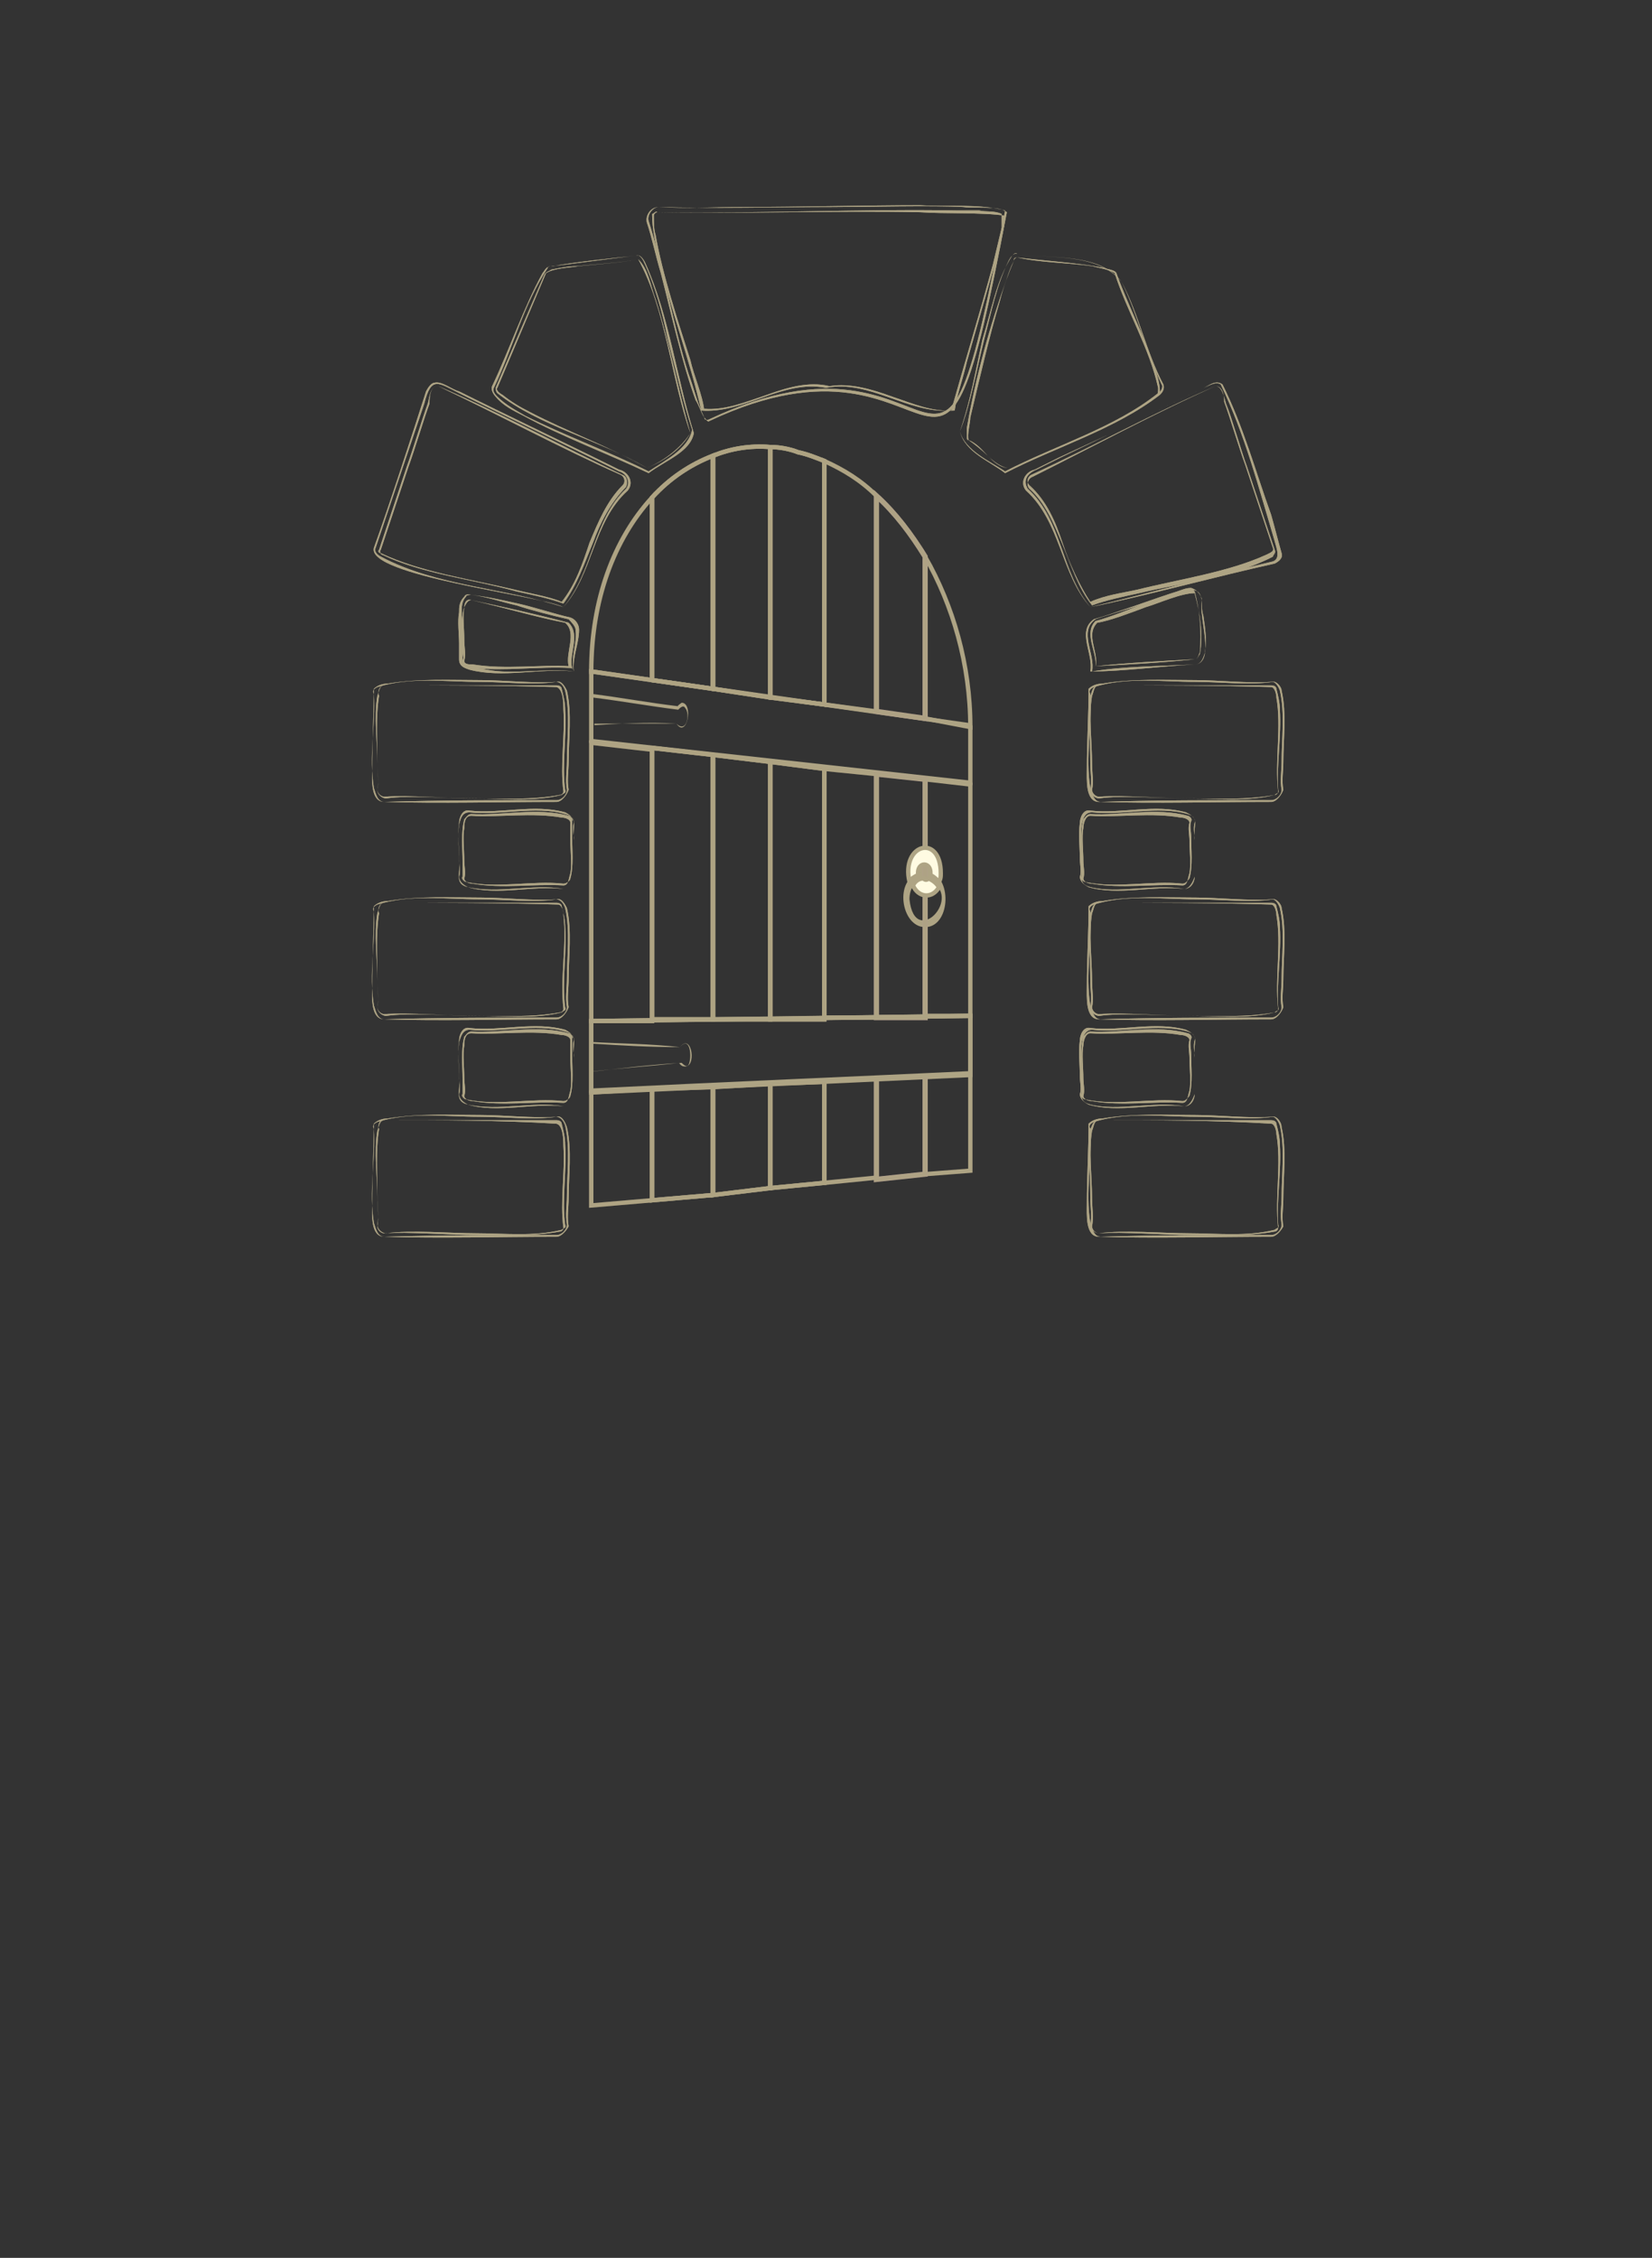 <?xml version="1.0" encoding="utf-8"?>
<!-- Generator: Adobe Illustrator 26.2.1, SVG Export Plug-In . SVG Version: 6.00 Build 0)  -->
<svg version="1.1" id="Camada_1" xmlns="http://www.w3.org/2000/svg" xmlns:xlink="http://www.w3.org/1999/xlink" x="0px" y="0px"
	 viewBox="0 0 95 129.8" style="enable-background:new 0 0 95 129.8;" xml:space="preserve">
<rect x="0" y="0" width="95" height="129.8" fill="#333333" stroke="none"/>
<style type="text/css">
	.st0{fill:#AEA484;}
	.st1{fill:none;stroke:#AEA484;stroke-width:0.25;stroke-miterlimit:10;}
	.st2{fill:none;stroke:#B2A08D;stroke-width:0.3;stroke-miterlimit:10;}
	.st3{opacity:0.18;fill:none;stroke:#B2A08D;stroke-width:0.3;stroke-miterlimit:10;enable-background:new    ;}
	.st4{opacity:0.18;fill:none;stroke:#AEA484;stroke-width:0.25;stroke-miterlimit:10;enable-background:new    ;}
	.st5{clip-path:url(#SVGID_00000114783731857689611660000016013213760953483392_);}
	.st6{fill-rule:evenodd;clip-rule:evenodd;fill:#FFFBE2;stroke:#AEA484;stroke-width:0.25;stroke-miterlimit:10;}
</style>
<g>
	<g>
		<g>
			<g>
				<g>
					<path class="st0" d="M73.1,71.1c-3.3,0-6.6,0.1-9.9,0c-0.8,0-0.7-1.3-0.7-1.9c0-1.5,0.1-3.1,0.1-4.6c0.2-0.2,0.5-0.3,0.8-0.3
						c1.8-0.3,3.6-0.2,5.4-0.2c1.2,0,3.1,0.2,4.3,0.1c0.3-0.1,0.6,0.3,0.6,0.6c0.3,1.3,0.1,2.8,0.1,4.1c0,0.5-0.1,1.1,0,1.6
						C73.7,70.7,73.4,71.1,73.1,71.1L73.1,71.1z M73.1,71c0.3,0,0.6-0.3,0.6-0.6c-0.1-0.6,0-1.1,0-1.6c0-1.3,0.2-2.8-0.1-4.1
						c-0.1-0.3-0.3-0.5-0.4-0.5c-1.3,0.2-3.1,0-4.4,0c-2,0-4-0.3-5.9,0.3c-0.2,0.1-0.3,0.2-0.2,0.4c0.1,1.8-0.3,3.6,0,5.4
						c0.1,0.3,0.2,0.8,0.6,0.8C66.4,71,69.7,71,73.1,71L73.1,71z"/>
					<path class="st0" d="M63.2,64.4c-0.3,0-0.3,0.4-0.4,0.6c-0.2,1.2,0,2.7,0,3.9c0,0.5,0.1,1.1,0,1.6c0,0.2,0.2,0.4,0.4,0.4
						c1.4-0.1,3.7,0.1,5.2,0.1c1.6,0,3.3,0.1,4.9-0.2c0.1,0,0.2-0.1,0.2-0.2c-0.2-1.8,0.2-3.7-0.1-5.4c0-0.2-0.1-0.6-0.3-0.6
						C69.9,64.4,66.4,64.4,63.2,64.4L63.2,64.4z M63.2,64.4c3.3,0,6.6,0,9.9,0c0.2,0,0.3,0.1,0.3,0.2c0.1,0.4,0.2,0.8,0.2,1.2
						c0.1,1.5-0.2,3.2-0.1,4.6c0.1,0.2-0.1,0.2-0.2,0.3c-1.6,0.4-3.3,0.2-4.9,0.2c-1.5,0-3.8-0.2-5.2,0c-0.2,0-0.5-0.2-0.5-0.5
						c0.1-0.5,0-1,0-1.6c0-1.2-0.1-2.7,0-3.9C62.8,64.8,62.8,64.4,63.2,64.4L63.2,64.4z"/>
				</g>
			</g>
			<g>
				<g>
					<path class="st0" d="M32,71.1c-3.3,0-6.6,0.1-9.9,0c-0.8,0-0.7-1.3-0.7-1.9c0-1.5,0.1-3.1,0.1-4.6c0.2-0.2,0.5-0.3,0.8-0.3
						c1.8-0.3,3.6-0.2,5.4-0.2c1.2,0,3.1,0.2,4.3,0.1c0.3-0.1,0.5,0.3,0.6,0.6c0.3,1.3,0.1,2.8,0.1,4.1c0,0.5-0.1,1.1,0,1.6
						C32.6,70.7,32.3,71.1,32,71.1L32,71.1z M32,71c0.3,0,0.6-0.3,0.6-0.6c-0.1-0.6,0-1.1,0-1.6c0-1.3,0.2-2.8-0.1-4.1
						c-0.1-0.3-0.3-0.5-0.5-0.5c-1.3,0.2-3.1,0-4.4,0c-2,0-4-0.3-5.9,0.3c-0.2,0.1-0.3,0.2-0.2,0.4c0.1,1.8-0.3,3.6,0,5.4
						c0.1,0.3,0.2,0.8,0.6,0.8C25.4,71,28.7,71,32,71L32,71z"/>
					<path class="st0" d="M22.1,64.4c-0.3,0-0.3,0.4-0.4,0.6c-0.2,1.2,0,2.7,0,3.9c0,0.5,0.1,1.1,0,1.6c0,0.2,0.2,0.4,0.4,0.4
						c1.4-0.1,3.7,0.1,5.2,0.1c1.6,0,3.3,0.1,4.9-0.2c0.1,0,0.2-0.1,0.2-0.2c-0.2-1.5,0.1-3.2,0-4.7c0-0.3,0-1.2-0.4-1.3
						C28.8,64.4,25.3,64.4,22.1,64.4L22.1,64.4z M22.1,64.4c3.3,0,6.6,0,9.9,0c0.2,0,0.3,0.1,0.3,0.2c0.1,0.4,0.2,0.8,0.2,1.2
						c0.1,1.5-0.2,3.2,0,4.6c0.1,0.2-0.1,0.2-0.2,0.3c-1.6,0.4-3.3,0.2-4.9,0.2c-1.5,0-3.8-0.2-5.2,0c-0.2,0-0.5-0.2-0.5-0.5
						c0.1-0.5,0-1,0-1.6c0-1.2-0.1-2.7,0.1-3.9C21.7,64.8,21.8,64.3,22.1,64.4L22.1,64.4z"/>
				</g>
			</g>
			<g>
				<g>
					<path class="st0" d="M32.4,63.6c-1.8-0.2-3.8,0.4-5.5-0.1c-0.2-0.1-0.5-0.3-0.5-0.6c0.1-0.3,0-0.7,0-1c0-0.7-0.1-1.4,0-2.1
						c0-0.3,0.2-0.8,0.6-0.7c1.8,0.2,3.7-0.4,5.5,0.1c0.2,0.1,0.5,0.3,0.5,0.6c-0.1,0.3,0,0.7,0,1c0,0.7,0.1,1.4,0,2.1
						C33,63.2,32.8,63.6,32.4,63.6L32.4,63.6z M32.4,63.6c0.4,0,0.6-0.4,0.6-0.7c0.1-0.7,0-1.4,0-2.1c-0.1-0.8,0.3-1.3-0.5-1.5
						c-1.7-0.5-3.8,0.1-5.5-0.1c-0.4,0-0.5,0.4-0.6,0.7c-0.1,0.7,0,1.4,0,2.1c0.1,0.7-0.3,1.3,0.5,1.5
						C28.7,63.9,30.6,63.3,32.4,63.6L32.4,63.6z"/>
					<path class="st0" d="M27.1,59.4c-0.4,0-0.4,0.5-0.4,0.7c-0.1,0.5,0,1.3,0,1.9c0,0.3,0.1,0.7,0,1c0,0.2,0.3,0.3,0.5,0.3
						c1.7,0.3,3.5,0,5.2,0.1c0.3,0,0.3-0.4,0.4-0.7c0.1-0.5,0-1.3,0-1.9c0-0.3,0-0.7,0-1c0-0.2-0.3-0.3-0.5-0.3
						C30.6,59.2,28.7,59.5,27.1,59.4L27.1,59.4z M27.1,59.3c1.8,0.1,3.8-0.4,5.6,0.1c0.1,0,0.3,0.2,0.2,0.3c0,0.3,0,0.6,0,0.9
						c0,0.7,0.1,1.7-0.1,2.4c0,0.1-0.2,0.3-0.4,0.3c-1.8-0.2-3.8,0.3-5.6-0.1c-0.1,0-0.3-0.2-0.2-0.3c0-0.3,0-0.6,0-0.9
						c0-0.7-0.1-1.7,0.1-2.4C26.8,59.5,26.9,59.3,27.1,59.3L27.1,59.3z"/>
				</g>
			</g>
			<g>
				<g>
					<path class="st0" d="M68.1,63.6c-1.8-0.2-3.8,0.4-5.5-0.1c-0.2-0.1-0.5-0.3-0.5-0.6c0.1-0.3,0-0.7,0-1c0-0.7-0.1-1.4,0-2.1
						c0-0.3,0.2-0.8,0.6-0.7c1.8,0.2,3.7-0.4,5.5,0.1c0.2,0.1,0.6,0.3,0.5,0.6c-0.1,0.3,0,0.7,0,1c0,0.7,0.1,1.4,0,2.1
						C68.6,63.2,68.4,63.6,68.1,63.6L68.1,63.6z M68.1,63.6c0.4,0,0.6-0.4,0.6-0.7c0.1-0.7,0-1.4,0-2.1c-0.1-0.8,0.3-1.3-0.4-1.5
						c-1.7-0.5-3.8,0.1-5.5-0.1c-0.4,0-0.5,0.4-0.6,0.7c-0.1,0.7,0,1.4,0,2.1c0.1,0.7-0.3,1.3,0.5,1.5
						C64.3,63.9,66.3,63.3,68.1,63.6L68.1,63.6z"/>
					<path class="st0" d="M62.7,59.4c-0.3,0-0.4,0.5-0.4,0.7c-0.1,0.5,0,1.3,0,1.9c0,0.3,0.1,0.7,0,1c0,0.2,0.3,0.3,0.5,0.3
						c1.7,0.3,3.5,0,5.2,0.1c0.3,0,0.3-0.4,0.4-0.7c0.1-0.5,0-1.3,0-1.9c0-0.3-0.1-0.7,0-1c0-0.2-0.3-0.3-0.5-0.3
						C66.2,59.2,64.4,59.5,62.7,59.4L62.7,59.4z M62.7,59.3c1.8,0.1,3.8-0.4,5.6,0.1c0.1,0,0.3,0.2,0.2,0.3c-0.1,0.3,0,0.6,0,0.9
						c0,0.7,0.1,1.7-0.1,2.4c-0.1,0.1-0.2,0.3-0.4,0.3c-1.8-0.2-3.8,0.3-5.6-0.1c-0.1,0-0.3-0.2-0.2-0.3c0-0.3,0-0.6,0-0.9
						c0-0.7-0.1-1.7,0.1-2.4C62.4,59.5,62.5,59.3,62.7,59.3L62.7,59.3z"/>
				</g>
			</g>
			<g>
				<g>
					<path class="st0" d="M73.1,58.6c-3.3,0-6.6,0.1-9.9,0c-0.8,0-0.7-1.3-0.7-1.9c0-1.5,0.1-3.1,0.1-4.6c0.2-0.2,0.5-0.3,0.8-0.3
						c1.8-0.3,3.6-0.2,5.4-0.2c1.2,0,3.1,0.2,4.3,0.1c0.3-0.1,0.6,0.3,0.6,0.5c0.3,1.3,0.1,2.8,0.1,4.1c0,0.5-0.1,1.1,0,1.6
						C73.7,58.2,73.4,58.6,73.1,58.6L73.1,58.6z M73.1,58.5c0.3,0,0.6-0.3,0.6-0.6c-0.1-0.5,0-1.1,0-1.6c0-1.3,0.2-2.8-0.1-4.1
						c-0.1-0.3-0.3-0.5-0.4-0.5c-1.3,0.2-3.1,0-4.4,0c-2,0-4-0.3-5.9,0.3c-0.2,0.1-0.3,0.2-0.2,0.4c0.1,1.8-0.3,3.6,0,5.4
						c0.1,0.3,0.2,0.8,0.6,0.8C66.4,58.5,69.7,58.5,73.1,58.5L73.1,58.5z"/>
					<path class="st0" d="M63.2,51.9c-0.3,0-0.3,0.4-0.4,0.6c-0.2,1.2,0,2.7,0,3.9c0,0.5,0.1,1.1,0,1.5c0,0.2,0.2,0.4,0.4,0.4
						c1.4-0.1,3.7,0.1,5.2,0.1c1.6,0,3.3,0.1,4.9-0.2c0.1,0,0.2-0.1,0.2-0.2c-0.2-1.8,0.2-3.7-0.1-5.4c0-0.2-0.1-0.6-0.3-0.6
						C69.9,51.9,66.4,51.9,63.2,51.9L63.2,51.9z M63.2,51.9c3.3,0,6.6,0,9.9,0c0.2,0,0.3,0.1,0.3,0.2c0.1,0.4,0.2,0.8,0.2,1.2
						c0.1,1.5-0.2,3.2-0.1,4.6c0.1,0.2-0.1,0.2-0.2,0.3c-1.6,0.4-3.3,0.2-4.9,0.2c-1.5,0-3.8-0.2-5.2,0c-0.2,0-0.5-0.2-0.5-0.5
						c0.1-0.5,0-1,0-1.5c0-1.2-0.1-2.7,0-3.9C62.8,52.3,62.8,51.9,63.2,51.9L63.2,51.9z"/>
				</g>
			</g>
			<g>
				<g>
					<path class="st0" d="M73.1,46.1c-3.3,0-6.6,0.1-9.9,0c-0.8,0-0.7-1.3-0.7-1.9c0-1.5,0.1-3.1,0.1-4.6c0.2-0.2,0.5-0.3,0.8-0.3
						c1.8-0.3,3.6-0.2,5.4-0.2c1.2,0,3.1,0.2,4.3,0.1c0.3-0.1,0.6,0.3,0.6,0.5c0.3,1.3,0.1,2.8,0.1,4.1c0,0.5-0.1,1.1,0,1.6
						C73.7,45.7,73.4,46.1,73.1,46.1L73.1,46.1z M73.1,46c0.3,0,0.6-0.3,0.6-0.6c-0.1-0.5,0-1.1,0-1.6c0-1.3,0.2-2.8-0.1-4.1
						c-0.1-0.3-0.3-0.5-0.4-0.5c-1.3,0.2-3.1,0-4.4,0c-2,0-4-0.3-5.9,0.3c-0.2,0.1-0.3,0.2-0.2,0.4c0.1,1.8-0.3,3.6,0,5.4
						c0.1,0.3,0.2,0.8,0.6,0.8C66.4,46,69.7,46,73.1,46L73.1,46z"/>
					<path class="st0" d="M63.2,39.4c-0.3,0-0.3,0.4-0.4,0.6c-0.2,1.2,0,2.7,0,3.9c0,0.5,0.1,1.1,0,1.5c0,0.2,0.2,0.4,0.4,0.4
						c1.4-0.1,3.7,0.1,5.2,0.1c1.6,0,3.3,0.1,4.9-0.2c0.1,0,0.2-0.1,0.2-0.2c-0.2-1.8,0.2-3.7-0.1-5.4c0-0.2-0.1-0.6-0.3-0.6
						C69.9,39.4,66.4,39.4,63.2,39.4L63.2,39.4z M63.2,39.4c3.3,0,6.6,0,9.9,0c0.2,0,0.3,0.1,0.3,0.2c0.1,0.4,0.2,0.8,0.2,1.2
						c0.1,1.5-0.2,3.2-0.1,4.6c0.1,0.2-0.1,0.2-0.2,0.3c-1.6,0.4-3.3,0.2-4.9,0.2c-1.5,0-3.8-0.2-5.2,0c-0.2,0-0.5-0.2-0.5-0.5
						c0.1-0.5,0-1,0-1.5c0-1.2-0.1-2.7,0-3.9C62.8,39.8,62.8,39.4,63.2,39.4L63.2,39.4z"/>
				</g>
			</g>
			<g>
				<g>
					<path class="st0" d="M32,58.6c-3.3,0-6.6,0.1-9.9,0c-0.8,0-0.7-1.3-0.7-1.9c0-1.5,0.1-3.1,0.1-4.6c0.2-0.2,0.5-0.3,0.8-0.3
						c1.8-0.3,3.6-0.2,5.4-0.2c1.2,0,3.1,0.2,4.3,0.1c0.3-0.1,0.5,0.3,0.6,0.5c0.3,1.3,0.1,2.8,0.1,4.1c0,0.5-0.1,1.1,0,1.6
						C32.6,58.2,32.3,58.6,32,58.6L32,58.6z M32,58.5c0.3,0,0.6-0.3,0.6-0.6c-0.1-0.5,0-1.1,0-1.6c0-1.3,0.2-2.8-0.1-4.1
						c-0.1-0.3-0.3-0.5-0.5-0.5c-1.3,0.2-3.1,0-4.4,0c-2,0-4-0.3-5.9,0.3c-0.2,0.1-0.3,0.2-0.2,0.4c0.1,1.8-0.3,3.6,0,5.4
						c0.1,0.3,0.2,0.8,0.6,0.8C25.4,58.5,28.7,58.5,32,58.5L32,58.5z"/>
					<path class="st0" d="M22.1,51.9c-0.3,0-0.3,0.4-0.4,0.6c-0.2,1.2,0,2.7,0,3.9c0,0.5,0.1,1.1,0,1.5c0,0.2,0.2,0.4,0.4,0.4
						c1.4-0.1,3.7,0.1,5.2,0.1c1.6,0,3.3,0.1,4.9-0.2c0.1,0,0.2-0.1,0.2-0.2c-0.2-1.8,0.2-3.7,0-5.4c0-0.2-0.1-0.6-0.3-0.6
						C28.8,51.9,25.3,51.9,22.1,51.9L22.1,51.9z M22.1,51.9c3.3,0,6.6,0,9.9,0c0.2,0,0.3,0.1,0.3,0.2c0.1,0.4,0.2,0.8,0.2,1.2
						c0.1,1.5-0.2,3.2,0,4.6c0.1,0.2-0.1,0.2-0.2,0.3c-1.6,0.4-3.3,0.2-4.9,0.2c-1.5,0-3.8-0.2-5.2,0c-0.2,0-0.5-0.2-0.5-0.5
						c0.1-0.5,0-1,0-1.5c0-1.2-0.1-2.7,0.1-3.9C21.7,52.3,21.8,51.9,22.1,51.9L22.1,51.9z"/>
				</g>
			</g>
			<g>
				<g>
					<path class="st0" d="M32,46.1c-3.3,0-6.6,0.1-9.9,0c-0.8,0-0.7-1.3-0.7-1.9c0-1.5,0.1-3.1,0.1-4.6c0.2-0.2,0.5-0.3,0.8-0.3
						c1.8-0.3,3.6-0.2,5.4-0.2c1.2,0,3.1,0.2,4.3,0.1c0.3-0.1,0.5,0.3,0.6,0.5c0.3,1.3,0.1,2.8,0.1,4.1c0,0.5-0.1,1.1,0,1.6
						C32.6,45.7,32.3,46.1,32,46.1L32,46.1z M32,46c0.3,0,0.6-0.3,0.6-0.6c-0.1-0.5,0-1.1,0-1.6c0-1.3,0.2-2.8-0.1-4.1
						c-0.1-0.3-0.3-0.5-0.5-0.5c-1.3,0.2-3.1,0-4.4,0c-2,0-4-0.3-5.9,0.3c-0.2,0.1-0.3,0.2-0.2,0.4c0.1,1.8-0.3,3.6,0,5.4
						c0.1,0.3,0.2,0.8,0.6,0.8C25.4,46,28.7,46,32,46L32,46z"/>
					<path class="st0" d="M22.1,39.4c-0.3,0-0.3,0.4-0.4,0.6c-0.2,1.2,0,2.7,0,3.9c0,0.5,0.1,1.1,0,1.5c0,0.2,0.2,0.4,0.4,0.4
						c1.4-0.1,3.7,0.1,5.2,0.1c1.6,0,3.3,0.1,4.9-0.2c0.1,0,0.2-0.1,0.2-0.2c-0.2-1.5,0.1-3.2,0-4.7c0-0.3,0-1.2-0.4-1.3
						C28.8,39.4,25.3,39.4,22.1,39.4L22.1,39.4z M22.1,39.4c3.3,0,6.6,0,9.9,0c0.2,0,0.3,0.1,0.3,0.2c0.1,0.4,0.2,0.8,0.2,1.2
						c0.1,1.5-0.2,3.2,0,4.6c0.1,0.2-0.1,0.2-0.2,0.3c-1.6,0.4-3.3,0.2-4.9,0.2c-1.5,0-3.8-0.2-5.2,0c-0.2,0-0.5-0.2-0.5-0.5
						c0.1-0.5,0-1,0-1.5c0-1.2-0.1-2.7,0.1-3.9C21.7,39.8,21.8,39.4,22.1,39.4L22.1,39.4z"/>
				</g>
			</g>
			<g>
				<g>
					<path class="st0" d="M32.4,34.9c-1.5-0.7-11.3-1.8-10.9-3.4c0.8-2.2,2.3-6.8,3-9c0.1-0.2,0.3-0.5,0.5-0.5
						c0.4-0.1,1,0.4,1.4,0.5c2.4,1.2,6.8,3.3,9.2,4.5c0.5,0.1,0.9,0.7,0.5,1.2C34.1,30,34.1,33,32.4,34.9L32.4,34.9z M32.4,34.9
						c1.7-2,1.7-5,3.6-6.8c0.3-0.4,0-0.9-0.4-1c-2.4-1.2-6.8-3.3-9.2-4.5c-1.2-0.6-1.6-1-2,0.6c-0.6,1.8-2.2,6.5-2.8,8.3
						c-0.1,0.2,0.1,0.4,0.3,0.5C25.1,33.7,29,33.8,32.4,34.9L32.4,34.9z"/>
					<path class="st0" d="M25.2,22.2c-0.5,0-0.5,0.7-0.6,1c-0.3,0.8-0.9,2.8-1.2,3.6l-1.6,4.8c-0.1,0.1,0,0.2,0.1,0.2
						c2.3,1.1,5.2,1.5,7.7,2.1c0.8,0.2,2,0.4,2.7,0.7c0.8-1,1.2-2.2,1.6-3.4c0.5-1.2,1-2.4,1.9-3.3c0.2-0.2,0.1-0.5-0.1-0.6
						C32.3,25.8,28.6,23.8,25.2,22.2L25.2,22.2z M25.2,22.2c3.5,1.5,7.2,3.5,10.6,5.1c0.3,0.1,0.3,0.5,0.2,0.7
						c-0.9,0.9-1.5,2.1-1.9,3.2c-0.5,1.2-0.9,2.4-1.7,3.5c-0.8-0.3-1.8-0.5-2.7-0.7c-2.5-0.7-5.4-1-7.7-2.1c-0.1,0-0.2-0.2-0.1-0.3
						l1.6-4.8c0.3-0.8,0.9-2.8,1.2-3.6C24.7,22.9,24.7,22.2,25.2,22.2L25.2,22.2z"/>
				</g>
			</g>
			<g>
				<g>
					<path class="st0" d="M62.7,34.9C61,33,61,30,59,28.2c-0.4-0.5,0-1.1,0.5-1.2l1.4-0.7l2.8-1.3l5.5-2.7c0.3-0.1,0.7-0.5,1.1-0.2
						c1.2,2.4,1.9,5,2.8,7.5c0.2,0.7,0.4,1.5,0.6,2.2c0.1,0.3-0.2,0.5-0.4,0.6C70.1,33.1,65.7,34.3,62.7,34.9L62.7,34.9z M62.7,34.9
						c3.4-0.8,7-1.8,10.4-2.6c0.6-0.1,0.3-0.8,0.2-1.2c-0.9-3-1.7-6.1-3.1-9c-0.3-0.2-0.7,0.1-1,0.2L63.7,25L61,26.3L59.6,27
						c-0.5,0.2-0.8,0.6-0.5,1.1C61.1,29.9,61,32.9,62.7,34.9L62.7,34.9z"/>
					<path class="st0" d="M69.9,22.2c-3.5,1.5-7.1,3.5-10.6,5.1c-0.2,0.1-0.3,0.4-0.1,0.6c1,0.9,1.5,2.1,1.9,3.3
						c0.4,1.2,1,2.5,1.6,3.4c0.9-0.4,1.8-0.5,2.7-0.7c2.4-0.6,5.2-1,7.4-2c0.2-0.1,0.5-0.2,0.4-0.4l-1.6-4.8
						c-0.3-0.8-0.9-2.8-1.2-3.6C70.4,23,70.4,22.2,69.9,22.2L69.9,22.2z M69.9,22.2c0.4,0,0.5,0.7,0.6,1c0.3,0.7,0.9,2.8,1.2,3.6
						l1.6,4.8c0.1,0.2-0.1,0.3-0.1,0.4c-2.3,1.2-5.2,1.5-7.7,2.1c-0.9,0.2-1.9,0.4-2.7,0.7c-0.8-1-1.2-2.3-1.7-3.5
						c-0.5-1.2-1-2.4-1.9-3.2c-0.2-0.2-0.1-0.6,0.2-0.7C62.8,25.7,66.5,23.7,69.9,22.2L69.9,22.2z"/>
				</g>
			</g>
			<g>
				<g>
					<path class="st0" d="M40.8,24.2c-0.1,0.1-0.2-0.1-0.3-0.2c-0.2-0.3-0.3-0.7-0.5-1c-0.8-2.2-1.4-5-2-7.3c-0.3-1-0.5-2-0.8-2.9
						c-0.1-0.4,0.2-0.9,0.7-0.9c2.8,0.1,7.1,0,10,0c1.7,0,5.8-0.1,7.5,0c0.7,0.1,2-0.1,2.5,0.3C53.8,33.9,54.8,17.6,40.8,24.2
						L40.8,24.2z M40.8,24.1c14.2-6.7,12.9,9.6,17-12c-1.5-0.4-3.3-0.2-4.9-0.3c-2.9,0-7.1,0.1-10,0.1c-1.7,0-3.4,0.1-5,0
						c-0.4,0-0.7,0.5-0.6,0.8c0.9,2.8,1.4,6,2.3,8.8c0.3,0.8,0.5,1.7,0.9,2.5C40.5,24.1,40.6,24.2,40.8,24.1L40.8,24.1z"/>
					<path class="st0" d="M37.8,12.2c-0.1,0-0.2,0.1-0.2,0.2c0,0.4,0,0.8,0.1,1.1c0.4,2.3,1.3,5,2,7.2c0.2,0.9,0.7,2,0.8,2.9l0-0.1
						c1.2,0.1,2.4-0.4,3.6-0.8c1.1-0.4,2.4-0.8,3.6-0.5c1.2-0.2,2.5,0.2,3.6,0.6c1.2,0.4,2.3,0.9,3.6,0.8c0.1-0.8,0.5-1.9,0.7-2.8
						c0.4-1.4,1.2-4.2,1.6-5.6c0.2-0.8,0.6-2.1,0.6-2.8c-1.3-0.2-3.5-0.1-4.9-0.2C48.1,12.1,42.4,12.3,37.8,12.2L37.8,12.2z
						 M37.8,12.2c5.5,0.1,11.8-0.2,17.3-0.1l1.2,0c0.4,0.1,0.9,0,1.3,0.2c0,0.2,0,0.5,0,0.8c-0.1,0.4-0.4,1.7-0.5,2.1
						c-0.7,2.6-1.7,5.9-2.4,8.4c-2.5,0.2-4.7-1.8-7.2-1.3c-2.5-0.5-4.7,1.5-7.2,1.3h0l0-0.1c-0.6-2.7-1.8-5.9-2.4-8.6
						c-0.2-0.9-0.4-1.7-0.4-2.6C37.6,12.3,37.7,12.1,37.8,12.2L37.8,12.2z"/>
				</g>
			</g>
			<g>
				<g>
					<path class="st0" d="M33,38.6c-2-0.2-4.1,0.4-6-0.1c-0.3-0.1-0.6-0.2-0.6-0.6c0-0.3,0-0.6,0-0.9c0-0.5-0.1-1.3,0-1.8
						c0-0.3,0-0.6,0.3-0.9l0,0c0.1-0.2,0.3-0.1,0.4-0.1c0.9,0.1,1.8,0.3,2.7,0.5c0.9,0.2,2.1,0.6,3,0.8c0.3,0.1,0.5,0.4,0.5,0.7
						C33.3,37,32.9,37.8,33,38.6L33,38.6z M33,38.6c-0.2-0.8,0.2-1.6,0.1-2.4c0-0.2-0.3-0.5-0.4-0.6c-0.9-0.2-2.1-0.5-3-0.8
						c-0.9-0.2-1.7-0.5-2.6-0.6c-0.1,0-0.3,0-0.3,0.1c-0.4,0.4-0.2,1.2-0.2,1.7c0,0.5,0.1,1.3,0,1.8c0,0.6,0.9,0.6,1.4,0.7
						C29.5,38.8,31.4,38.4,33,38.6L33,38.6z"/>
					<path class="st0" d="M27.1,34.5c-0.2,0-0.3,0.2-0.4,0.4c-0.1,0.6,0,1.2,0,1.9c0,0.4,0.1,0.8,0,1.2c0,0.2,0.3,0.2,0.5,0.2
						c1.9,0.3,3.8,0,5.6,0.1l-0.1,0c-0.2-0.8,0.5-1.9-0.2-2.5C30.9,35.5,28.9,34.9,27.1,34.5L27.1,34.5z M27.1,34.5
						c1.9,0.4,3.7,0.8,5.6,1.3c0.7,0.7,0,1.8,0.2,2.6c0,0.1,0,0-0.1,0c-1.8-0.1-3.8,0.2-5.6,0c-0.2-0.1-0.5,0-0.6-0.3
						c0.1-0.4,0-0.8,0-1.3c0-0.6-0.1-1.3,0.1-1.9C26.7,34.7,26.8,34.4,27.1,34.5L27.1,34.5z"/>
				</g>
			</g>
			<g>
				<g>
					<path class="st0" d="M68.1,51.1c-1.8-0.2-3.8,0.4-5.5-0.1c-0.2-0.1-0.5-0.3-0.5-0.6c0.1-0.3,0-0.7,0-1c0-0.7-0.1-1.4,0-2.1
						c0-0.3,0.2-0.8,0.6-0.7c1.8,0.2,3.7-0.4,5.5,0.1c0.2,0.1,0.6,0.3,0.5,0.6c-0.1,0.3,0,0.7,0,1c0,0.7,0.1,1.4,0,2.1
						C68.6,50.7,68.4,51.1,68.1,51.1L68.1,51.1z M68.1,51.1c0.4,0,0.6-0.4,0.6-0.7c0.1-0.7,0-1.4,0-2.1c-0.1-0.8,0.3-1.3-0.4-1.5
						c-1.7-0.5-3.8,0.1-5.5-0.1c-0.4,0-0.5,0.3-0.6,0.7c-0.1,0.7,0,1.4,0,2.1c0.1,0.7-0.3,1.3,0.5,1.5
						C64.3,51.4,66.3,50.8,68.1,51.1L68.1,51.1z"/>
					<path class="st0" d="M62.7,46.9c-0.3,0-0.4,0.5-0.4,0.7c-0.1,0.5,0,1.3,0,1.9c0,0.3,0.1,0.7,0,1c0,0.2,0.3,0.3,0.5,0.3
						c1.7,0.3,3.5,0,5.2,0.1c0.3,0,0.3-0.4,0.4-0.7c0.1-0.5,0-1.3,0-1.9c0-0.3-0.1-0.7,0-1c0-0.2-0.3-0.3-0.5-0.3
						C66.2,46.7,64.4,47,62.7,46.9L62.7,46.9z M62.7,46.8c1.8,0.1,3.8-0.4,5.6,0.1c0.1,0,0.3,0.2,0.2,0.3c-0.1,0.3,0,0.6,0,0.9
						c0,0.7,0.1,1.7-0.1,2.4c-0.1,0.1-0.2,0.3-0.4,0.3c-1.8-0.2-3.8,0.3-5.6-0.1c-0.1,0-0.3-0.2-0.2-0.3c0-0.3,0-0.6,0-0.9
						c0-0.7-0.1-1.7,0.1-2.4C62.4,47,62.5,46.8,62.7,46.8L62.7,46.8z"/>
				</g>
			</g>
			<g>
				<g>
					<path class="st0" d="M32.4,51.1c-1.8-0.2-3.8,0.4-5.5-0.1c-0.2-0.1-0.5-0.3-0.5-0.6c0.1-0.3,0-0.7,0-1c0-0.7-0.1-1.4,0-2.1
						c0-0.3,0.2-0.8,0.6-0.7c1.8,0.2,3.7-0.4,5.5,0.1c0.2,0.1,0.5,0.3,0.5,0.6c-0.1,0.3,0,0.7,0,1c0,0.7,0.1,1.4,0,2.1
						C33,50.7,32.8,51.1,32.4,51.1L32.4,51.1z M32.4,51.1c0.4,0,0.6-0.4,0.6-0.7c0.1-0.7,0-1.4,0-2.1c-0.1-0.8,0.3-1.3-0.5-1.5
						c-1.7-0.5-3.8,0.1-5.5-0.1c-0.4,0-0.5,0.3-0.6,0.7c-0.1,0.7,0,1.4,0,2.1c0.1,0.7-0.3,1.3,0.5,1.5
						C28.7,51.4,30.6,50.8,32.4,51.1L32.4,51.1z"/>
					<path class="st0" d="M27.1,46.9c-0.4,0-0.4,0.5-0.4,0.7c-0.1,0.5,0,1.3,0,1.9c0,0.3,0.1,0.7,0,1c0,0.2,0.3,0.3,0.5,0.3
						c1.7,0.3,3.5,0,5.2,0.1c0.3,0,0.3-0.4,0.4-0.7c0.1-0.5,0-1.3,0-1.9c0-0.3,0-0.7,0-1c0-0.2-0.3-0.3-0.5-0.3
						C30.6,46.7,28.7,47,27.1,46.9L27.1,46.9z M27.1,46.8c1.8,0.1,3.8-0.4,5.6,0.1c0.1,0,0.3,0.2,0.2,0.3c0,0.3,0,0.6,0,0.9
						c0,0.7,0.1,1.7-0.1,2.4c0,0.1-0.2,0.3-0.4,0.3c-1.8-0.2-3.8,0.3-5.6-0.1c-0.1,0-0.3-0.2-0.2-0.3c0-0.3,0-0.6,0-0.9
						c0-0.7-0.1-1.7,0.1-2.4C26.8,47,26.9,46.8,27.1,46.8L27.1,46.8z"/>
				</g>
			</g>
			<g>
				<g>
					<path class="st0" d="M57.8,27.2c-0.9-0.7-2.3-1.2-2.6-2.4c0.6-1.7,0.9-3.5,1.3-5.3c0.5-1.6,0.8-3.4,1.7-4.8
						c0.1-0.1,0.2-0.2,0.3-0.1c1.9,0.3,4.6-0.1,6,1.6c1,1.9,1.4,4,2.4,5.9c0.1,0.3-0.1,0.5-0.2,0.6C64.1,24.7,60.7,25.7,57.8,27.2
						L57.8,27.2z M57.8,27.1c2.9-1.5,6.3-2.5,8.8-4.5c0.2-0.1,0.3-0.4,0.2-0.5c-0.9-1.9-1.4-4.1-2.3-5.9c-1.3-1.7-4.1-1.3-6-1.6
						c-0.2-0.1-0.4,0.2-0.5,0.4c-0.7,1.4-1,3-1.4,4.5c-0.4,1.6-0.8,3.8-1.4,5.3C55.5,25.9,56.9,26.5,57.8,27.1L57.8,27.1z"/>
					<path class="st0" d="M58.5,14.8c-0.1,0-0.2,0.1-0.2,0.2c-0.3,0.7-0.6,1.5-0.8,2.3c-0.6,2-1.2,4.6-1.7,6.7c0,0.3-0.2,1-0.1,1.3
						c0.5,0.2,0.8,0.6,1.1,0.9c0.3,0.3,0.8,0.7,1.2,0.7l8.5-4.2c0.1,0,0.1-0.2,0.1-0.4c-0.5-2.3-1.8-4.4-2.5-6.6
						c-0.3-0.2-0.9-0.3-1.3-0.4C61.4,15.1,59.8,15.1,58.5,14.8L58.5,14.8z M58.5,14.8c1.6,0.2,3.4,0.3,5,0.6
						c0.2,0.1,0.6,0.1,0.7,0.3c0.6,1.7,1.6,3.6,2.1,5.2c0.2,0.5,0.4,1.1,0.4,1.6c0,0.1-0.1,0.2-0.2,0.2h0L58,26.9
						c-0.5,0-0.9-0.4-1.2-0.7c-0.3-0.3-0.8-0.7-1.1-0.9c-0.1,0-0.1-0.1-0.1-0.2c0-0.1,0-0.4,0-0.5c0.5-2.9,1.3-5.8,2.3-8.6
						c0.1-0.3,0.2-0.6,0.4-1C58.3,14.9,58.3,14.8,58.5,14.8L58.5,14.8z"/>
				</g>
			</g>
			<g>
				<g>
					<path class="st0" d="M37.3,27.2c-2.3-1.1-5-2.1-7.2-3.3c-0.6-0.3-1.2-0.6-1.6-1.1c-0.1-0.1-0.3-0.4-0.2-0.6
						c1-2.1,1.8-4.5,2.9-6.5c0.1-0.1,0.2-0.4,0.5-0.4c1.1-0.1,3.8-0.5,4.9-0.6c0.2-0.1,0.4,0.2,0.5,0.4c1.4,3.1,1.8,6.6,2.8,9.8
						C39.7,26,38.2,26.5,37.3,27.2L37.3,27.2z M37.3,27.1c0.9-0.6,2.3-1.3,2.5-2.4c-0.5-1.5-1-3.7-1.4-5.2C38.1,18,37.7,16.5,37,15
						c-0.1-0.2-0.3-0.4-0.4-0.3c-1.1,0.1-3.8,0.4-4.8,0.6c-0.2,0-0.3,0-0.3,0.1c-1.4,2.1-2,4.6-3.1,6.9c-0.1,0.2,0.1,0.4,0.2,0.5
						c0.5,0.5,1.1,0.8,1.6,1.1C32.4,25,35.1,26,37.3,27.1L37.3,27.1z"/>
					<path class="st0" d="M37.2,26.9c1-0.4,2-1.2,2.5-2c-1.1-3.1-1.4-7.1-3-10c-0.9,0.2-2.5,0.3-3.4,0.4c-0.6,0.1-1.4,0.1-1.9,0.4
						c0,0-2.8,6.6-2.8,6.6c-0.1,0.1,0.1,0.3,0.3,0.4c0.5,0.4,1,0.7,1.6,1C32.6,24.8,35.1,25.7,37.2,26.9L37.2,26.9z M37.2,26.9
						c-2.7-1.6-6.2-2.4-8.6-4.3c-0.1-0.1-0.1-0.3-0.1-0.3l2.8-6.5l0,0c0.1-0.2,0.3-0.2,0.4-0.3c0.5-0.1,1-0.2,1.5-0.2
						c0.9-0.1,2.6-0.2,3.5-0.4c0.6,0.6,0.7,1.5,1,2.3c0.8,2.5,1.3,5.2,2,7.7C39.2,25.8,38.2,26.5,37.2,26.9L37.2,26.9z"/>
				</g>
			</g>
			<g>
				<g>
					<path class="st0" d="M68.7,38.2c-2,0.1-4.1,0.4-6,0.4c0.2-1-0.8-2.3,0.2-3c1.1-0.3,3.8-1.3,4.8-1.6c0.3-0.1,0.5-0.2,0.8-0.2
						c0.3,0.1,0.5,0.3,0.6,0.6c0,0.3,0,0.7,0.1,1c0.1,0.7,0.2,1.3,0.1,2C69.3,37.8,69.1,38.2,68.7,38.2L68.7,38.2z M68.7,38.2
						c0.4,0,0.5-0.4,0.6-0.7c0.1-1-0.3-2.1-0.2-3c-0.1-0.8-0.7-0.6-1.3-0.4l-1.6,0.5c0,0-3.3,1-3.2,1c-1,0.7,0,2-0.2,3
						C64.6,38.3,66.8,38.3,68.7,38.2L68.7,38.2z"/>
					<path class="st0" d="M63,38.3c1.9-0.2,3.8-0.3,5.7-0.4c0.2,0,0.2-0.2,0.3-0.3c0.2-1.1,0-2.4-0.3-3.5c-0.8,0-2.1,0.6-2.8,0.8
						c-0.8,0.3-2.1,0.8-2.8,0.9C62.4,36.5,63.2,37.5,63,38.3L63,38.3z M63,38.3c0.1-0.8-0.7-1.9,0-2.6c0.8-0.2,2-0.7,2.8-1
						c0.8-0.2,1.9-0.7,2.7-0.8c0.1,0,0.1,0,0.2,0.1l0,0c0.3,1.1,0.4,2.3,0.3,3.5c-0.1,0.2-0.1,0.4-0.3,0.4
						C66.8,38.1,64.9,38.2,63,38.3L63,38.3z"/>
				</g>
			</g>
		</g>
	</g>
	<g>
		<g>
			<g>
				<g>
					<path class="st0" d="M73.1,71.1c-3.3,0-6.6,0.1-9.9,0c-0.8,0-0.7-1.3-0.7-1.9c0-1.5,0.1-3.1,0.1-4.6c0.2-0.2,0.5-0.3,0.8-0.3
						c1.8-0.3,3.6-0.2,5.4-0.2c1.2,0,3.1,0.2,4.3,0.1c0.3-0.1,0.6,0.3,0.6,0.6c0.3,1.3,0.1,2.8,0.1,4.1c0,0.5-0.1,1.1,0,1.6
						C73.7,70.7,73.4,71.1,73.1,71.1L73.1,71.1z M73.1,71c0.3,0,0.6-0.3,0.6-0.6c-0.1-0.6,0-1.1,0-1.6c0-1.3,0.2-2.8-0.1-4.1
						c-0.1-0.3-0.3-0.5-0.4-0.5c-1.3,0.2-3.1,0-4.4,0c-2,0-4-0.3-5.9,0.3c-0.2,0.1-0.3,0.2-0.2,0.4c0.1,1.8-0.3,3.6,0,5.4
						c0.1,0.3,0.2,0.8,0.6,0.8C66.4,71,69.7,71,73.1,71L73.1,71z"/>
					<path class="st0" d="M63.2,64.4c-0.3,0-0.3,0.4-0.4,0.6c-0.2,1.2,0,2.7,0,3.9c0,0.5,0.1,1.1,0,1.6c0,0.2,0.2,0.4,0.4,0.4
						c1.4-0.1,3.7,0.1,5.2,0.1c1.6,0,3.3,0.1,4.9-0.2c0.1,0,0.2-0.1,0.2-0.2c-0.2-1.8,0.2-3.7-0.1-5.4c0-0.2-0.1-0.6-0.3-0.6
						C69.9,64.4,66.4,64.4,63.2,64.4L63.2,64.4z M63.2,64.4c3.3,0,6.6,0,9.9,0c0.2,0,0.3,0.1,0.3,0.2c0.1,0.4,0.2,0.8,0.2,1.2
						c0.1,1.5-0.2,3.2-0.1,4.6c0.1,0.2-0.1,0.2-0.2,0.3c-1.6,0.4-3.3,0.2-4.9,0.2c-1.5,0-3.8-0.2-5.2,0c-0.2,0-0.5-0.2-0.5-0.5
						c0.1-0.5,0-1,0-1.6c0-1.2-0.1-2.7,0-3.9C62.8,64.8,62.8,64.4,63.2,64.4L63.2,64.4z"/>
				</g>
			</g>
			<g>
				<g>
					<path class="st0" d="M32,71.1c-3.3,0-6.6,0.1-9.9,0c-0.8,0-0.7-1.3-0.7-1.9c0-1.5,0.1-3.1,0.1-4.6c0.2-0.2,0.5-0.3,0.8-0.3
						c1.8-0.3,3.6-0.2,5.4-0.2c1.2,0,3.1,0.2,4.3,0.1c0.3-0.1,0.5,0.3,0.6,0.6c0.3,1.3,0.1,2.8,0.1,4.1c0,0.5-0.1,1.1,0,1.6
						C32.6,70.7,32.3,71.1,32,71.1L32,71.1z M32,71c0.3,0,0.6-0.3,0.6-0.6c-0.1-0.6,0-1.1,0-1.6c0-1.3,0.2-2.8-0.1-4.1
						c-0.1-0.3-0.3-0.5-0.5-0.5c-1.3,0.2-3.1,0-4.4,0c-2,0-4-0.3-5.9,0.3c-0.2,0.1-0.3,0.2-0.2,0.4c0.1,1.8-0.3,3.6,0,5.4
						c0.1,0.3,0.2,0.8,0.6,0.8C25.4,71,28.7,71,32,71L32,71z"/>
					<path class="st0" d="M22.1,64.4c-0.3,0-0.3,0.4-0.4,0.6c-0.2,1.2,0,2.7,0,3.9c0,0.5,0.1,1.1,0,1.6c0,0.2,0.2,0.4,0.4,0.4
						c1.4-0.1,3.7,0.1,5.2,0.1c1.6,0,3.3,0.1,4.9-0.2c0.1,0,0.2-0.1,0.2-0.2c-0.2-1.5,0.1-3.2,0-4.7c0-0.3,0-1.2-0.4-1.3
						C28.8,64.4,25.3,64.4,22.1,64.4L22.1,64.4z M22.1,64.4c3.3,0,6.6,0,9.9,0c0.2,0,0.3,0.1,0.3,0.2c0.1,0.4,0.2,0.8,0.2,1.2
						c0.1,1.5-0.2,3.2,0,4.6c0.1,0.2-0.1,0.2-0.2,0.3c-1.6,0.4-3.3,0.2-4.9,0.2c-1.5,0-3.8-0.2-5.2,0c-0.2,0-0.5-0.2-0.5-0.5
						c0.1-0.5,0-1,0-1.6c0-1.2-0.1-2.7,0.1-3.9C21.7,64.8,21.8,64.3,22.1,64.4L22.1,64.4z"/>
				</g>
			</g>
			<g>
				<g>
					<path class="st0" d="M32.4,63.6c-1.8-0.2-3.8,0.4-5.5-0.1c-0.2-0.1-0.5-0.3-0.5-0.6c0.1-0.3,0-0.7,0-1c0-0.7-0.1-1.4,0-2.1
						c0-0.3,0.2-0.8,0.6-0.7c1.8,0.2,3.7-0.4,5.5,0.1c0.2,0.1,0.5,0.3,0.5,0.6c-0.1,0.3,0,0.7,0,1c0,0.7,0.1,1.4,0,2.1
						C33,63.2,32.8,63.6,32.4,63.6L32.4,63.6z M32.4,63.6c0.4,0,0.6-0.4,0.6-0.7c0.1-0.7,0-1.4,0-2.1c-0.1-0.8,0.3-1.3-0.5-1.5
						c-1.7-0.5-3.8,0.1-5.5-0.1c-0.4,0-0.5,0.4-0.6,0.7c-0.1,0.7,0,1.4,0,2.1c0.1,0.7-0.3,1.3,0.5,1.5
						C28.7,63.9,30.6,63.3,32.4,63.6L32.4,63.6z"/>
					<path class="st0" d="M27.1,59.4c-0.4,0-0.4,0.5-0.4,0.7c-0.1,0.5,0,1.3,0,1.9c0,0.3,0.1,0.7,0,1c0,0.2,0.3,0.3,0.5,0.3
						c1.7,0.3,3.5,0,5.2,0.1c0.3,0,0.3-0.4,0.4-0.7c0.1-0.5,0-1.3,0-1.9c0-0.3,0-0.7,0-1c0-0.2-0.3-0.3-0.5-0.3
						C30.6,59.2,28.7,59.5,27.1,59.4L27.1,59.4z M27.1,59.3c1.8,0.1,3.8-0.4,5.6,0.1c0.1,0,0.3,0.2,0.2,0.3c0,0.3,0,0.6,0,0.9
						c0,0.7,0.1,1.7-0.1,2.4c0,0.1-0.2,0.3-0.4,0.3c-1.8-0.2-3.8,0.3-5.6-0.1c-0.1,0-0.3-0.2-0.2-0.3c0-0.3,0-0.6,0-0.9
						c0-0.7-0.1-1.7,0.1-2.4C26.8,59.5,26.9,59.3,27.1,59.3L27.1,59.3z"/>
				</g>
			</g>
			<g>
				<g>
					<path class="st0" d="M68.1,63.6c-1.8-0.2-3.8,0.4-5.5-0.1c-0.2-0.1-0.5-0.3-0.5-0.6c0.1-0.3,0-0.7,0-1c0-0.7-0.1-1.4,0-2.1
						c0-0.3,0.2-0.8,0.6-0.7c1.8,0.2,3.7-0.4,5.5,0.1c0.2,0.1,0.6,0.3,0.5,0.6c-0.1,0.3,0,0.7,0,1c0,0.7,0.1,1.4,0,2.1
						C68.6,63.2,68.4,63.6,68.1,63.6L68.1,63.6z M68.1,63.6c0.4,0,0.6-0.4,0.6-0.7c0.1-0.7,0-1.4,0-2.1c-0.1-0.8,0.3-1.3-0.4-1.5
						c-1.7-0.5-3.8,0.1-5.5-0.1c-0.4,0-0.5,0.4-0.6,0.7c-0.1,0.7,0,1.4,0,2.1c0.1,0.7-0.3,1.3,0.5,1.5
						C64.3,63.9,66.3,63.3,68.1,63.6L68.1,63.6z"/>
					<path class="st0" d="M62.7,59.4c-0.3,0-0.4,0.5-0.4,0.7c-0.1,0.5,0,1.3,0,1.9c0,0.3,0.1,0.7,0,1c0,0.2,0.3,0.3,0.5,0.3
						c1.7,0.3,3.5,0,5.2,0.1c0.3,0,0.3-0.4,0.4-0.7c0.1-0.5,0-1.3,0-1.9c0-0.3-0.1-0.7,0-1c0-0.2-0.3-0.3-0.5-0.3
						C66.2,59.2,64.4,59.5,62.7,59.4L62.7,59.4z M62.7,59.3c1.8,0.1,3.8-0.4,5.6,0.1c0.1,0,0.3,0.2,0.2,0.3c-0.1,0.3,0,0.6,0,0.9
						c0,0.7,0.1,1.7-0.1,2.4c-0.1,0.1-0.2,0.3-0.4,0.3c-1.8-0.2-3.8,0.3-5.6-0.1c-0.1,0-0.3-0.2-0.2-0.3c0-0.3,0-0.6,0-0.9
						c0-0.7-0.1-1.7,0.1-2.4C62.4,59.5,62.5,59.3,62.7,59.3L62.7,59.3z"/>
				</g>
			</g>
			<g>
				<g>
					<path class="st0" d="M73.1,58.6c-3.3,0-6.6,0.1-9.9,0c-0.8,0-0.7-1.3-0.7-1.9c0-1.5,0.1-3.1,0.1-4.6c0.2-0.2,0.5-0.3,0.8-0.3
						c1.8-0.3,3.6-0.2,5.4-0.2c1.2,0,3.1,0.2,4.3,0.1c0.3-0.1,0.6,0.3,0.6,0.5c0.3,1.3,0.1,2.8,0.1,4.1c0,0.5-0.1,1.1,0,1.6
						C73.7,58.2,73.4,58.6,73.1,58.6L73.1,58.6z M73.1,58.5c0.3,0,0.6-0.3,0.6-0.6c-0.1-0.5,0-1.1,0-1.6c0-1.3,0.2-2.8-0.1-4.1
						c-0.1-0.3-0.3-0.5-0.4-0.5c-1.3,0.2-3.1,0-4.4,0c-2,0-4-0.3-5.9,0.3c-0.2,0.1-0.3,0.2-0.2,0.4c0.1,1.8-0.3,3.6,0,5.4
						c0.1,0.3,0.2,0.8,0.6,0.8C66.4,58.5,69.7,58.5,73.1,58.5L73.1,58.5z"/>
					<path class="st0" d="M63.2,51.9c-0.3,0-0.3,0.4-0.4,0.6c-0.2,1.2,0,2.7,0,3.9c0,0.5,0.1,1.1,0,1.5c0,0.2,0.2,0.4,0.4,0.4
						c1.4-0.1,3.7,0.1,5.2,0.1c1.6,0,3.3,0.1,4.9-0.2c0.1,0,0.2-0.1,0.2-0.2c-0.2-1.8,0.2-3.7-0.1-5.4c0-0.2-0.1-0.6-0.3-0.6
						C69.9,51.9,66.4,51.9,63.2,51.9L63.2,51.9z M63.2,51.9c3.3,0,6.6,0,9.9,0c0.2,0,0.3,0.1,0.3,0.2c0.1,0.4,0.2,0.8,0.2,1.2
						c0.1,1.5-0.2,3.2-0.1,4.6c0.1,0.2-0.1,0.2-0.2,0.3c-1.6,0.4-3.3,0.2-4.9,0.2c-1.5,0-3.8-0.2-5.2,0c-0.2,0-0.5-0.2-0.5-0.5
						c0.1-0.5,0-1,0-1.5c0-1.2-0.1-2.7,0-3.9C62.8,52.3,62.8,51.9,63.2,51.9L63.2,51.9z"/>
				</g>
			</g>
			<g>
				<g>
					<path class="st0" d="M73.1,46.1c-3.3,0-6.6,0.1-9.9,0c-0.8,0-0.7-1.3-0.7-1.9c0-1.5,0.1-3.1,0.1-4.6c0.2-0.2,0.5-0.3,0.8-0.3
						c1.8-0.3,3.6-0.2,5.4-0.2c1.2,0,3.1,0.2,4.3,0.1c0.3-0.1,0.6,0.3,0.6,0.5c0.3,1.3,0.1,2.8,0.1,4.1c0,0.5-0.1,1.1,0,1.6
						C73.7,45.7,73.4,46.1,73.1,46.1L73.1,46.1z M73.1,46c0.3,0,0.6-0.3,0.6-0.6c-0.1-0.5,0-1.1,0-1.6c0-1.3,0.2-2.8-0.1-4.1
						c-0.1-0.3-0.3-0.5-0.4-0.5c-1.3,0.2-3.1,0-4.4,0c-2,0-4-0.3-5.9,0.3c-0.2,0.1-0.3,0.2-0.2,0.4c0.1,1.8-0.3,3.6,0,5.4
						c0.1,0.3,0.2,0.8,0.6,0.8C66.4,46,69.7,46,73.1,46L73.1,46z"/>
					<path class="st0" d="M63.2,39.4c-0.3,0-0.3,0.4-0.4,0.6c-0.2,1.2,0,2.7,0,3.9c0,0.5,0.1,1.1,0,1.5c0,0.2,0.2,0.4,0.4,0.4
						c1.4-0.1,3.7,0.1,5.2,0.1c1.6,0,3.3,0.1,4.9-0.2c0.1,0,0.2-0.1,0.2-0.2c-0.2-1.8,0.2-3.7-0.1-5.4c0-0.2-0.1-0.6-0.3-0.6
						C69.9,39.4,66.4,39.4,63.2,39.4L63.2,39.4z M63.2,39.4c3.3,0,6.6,0,9.9,0c0.2,0,0.3,0.1,0.3,0.2c0.1,0.4,0.2,0.8,0.2,1.2
						c0.1,1.5-0.2,3.2-0.1,4.6c0.1,0.2-0.1,0.2-0.2,0.3c-1.6,0.4-3.3,0.2-4.9,0.2c-1.5,0-3.8-0.2-5.2,0c-0.2,0-0.5-0.2-0.5-0.5
						c0.1-0.5,0-1,0-1.5c0-1.2-0.1-2.7,0-3.9C62.8,39.8,62.8,39.4,63.2,39.4L63.2,39.4z"/>
				</g>
			</g>
			<g>
				<g>
					<path class="st0" d="M32,58.6c-3.3,0-6.6,0.1-9.9,0c-0.8,0-0.7-1.3-0.7-1.9c0-1.5,0.1-3.1,0.1-4.6c0.2-0.2,0.5-0.3,0.8-0.3
						c1.8-0.3,3.6-0.2,5.4-0.2c1.2,0,3.1,0.2,4.3,0.1c0.3-0.1,0.5,0.3,0.6,0.5c0.3,1.3,0.1,2.8,0.1,4.1c0,0.5-0.1,1.1,0,1.6
						C32.6,58.2,32.3,58.6,32,58.6L32,58.6z M32,58.5c0.3,0,0.6-0.3,0.6-0.6c-0.1-0.5,0-1.1,0-1.6c0-1.3,0.2-2.8-0.1-4.1
						c-0.1-0.3-0.3-0.5-0.5-0.5c-1.3,0.2-3.1,0-4.4,0c-2,0-4-0.3-5.9,0.3c-0.2,0.1-0.3,0.2-0.2,0.4c0.1,1.8-0.3,3.6,0,5.4
						c0.1,0.3,0.2,0.8,0.6,0.8C25.4,58.5,28.7,58.5,32,58.5L32,58.5z"/>
					<path class="st0" d="M22.1,51.9c-0.3,0-0.3,0.4-0.4,0.6c-0.2,1.2,0,2.7,0,3.9c0,0.5,0.1,1.1,0,1.5c0,0.2,0.2,0.4,0.4,0.4
						c1.4-0.1,3.7,0.1,5.2,0.1c1.6,0,3.3,0.1,4.9-0.2c0.1,0,0.2-0.1,0.2-0.2c-0.2-1.8,0.2-3.7,0-5.4c0-0.2-0.1-0.6-0.3-0.6
						C28.8,51.9,25.3,51.9,22.1,51.9L22.1,51.9z M22.1,51.9c3.3,0,6.6,0,9.9,0c0.2,0,0.3,0.1,0.3,0.2c0.1,0.4,0.2,0.8,0.2,1.2
						c0.1,1.5-0.2,3.2,0,4.6c0.1,0.2-0.1,0.2-0.2,0.3c-1.6,0.4-3.3,0.2-4.9,0.2c-1.5,0-3.8-0.2-5.2,0c-0.2,0-0.5-0.2-0.5-0.5
						c0.1-0.5,0-1,0-1.5c0-1.2-0.1-2.7,0.1-3.9C21.7,52.3,21.8,51.9,22.1,51.9L22.1,51.9z"/>
				</g>
			</g>
			<g>
				<g>
					<path class="st0" d="M32,46.1c-3.3,0-6.6,0.1-9.9,0c-0.8,0-0.7-1.3-0.7-1.9c0-1.5,0.1-3.1,0.1-4.6c0.2-0.2,0.5-0.3,0.8-0.3
						c1.8-0.3,3.6-0.2,5.4-0.2c1.2,0,3.1,0.2,4.3,0.1c0.3-0.1,0.5,0.3,0.6,0.5c0.3,1.3,0.1,2.8,0.1,4.1c0,0.5-0.1,1.1,0,1.6
						C32.6,45.7,32.3,46.1,32,46.1L32,46.1z M32,46c0.3,0,0.6-0.3,0.6-0.6c-0.1-0.5,0-1.1,0-1.6c0-1.3,0.2-2.8-0.1-4.1
						c-0.1-0.3-0.3-0.5-0.5-0.5c-1.3,0.2-3.1,0-4.4,0c-2,0-4-0.3-5.9,0.3c-0.2,0.1-0.3,0.2-0.2,0.4c0.1,1.8-0.3,3.6,0,5.4
						c0.1,0.3,0.2,0.8,0.6,0.8C25.4,46,28.7,46,32,46L32,46z"/>
					<path class="st0" d="M22.1,39.4c-0.3,0-0.3,0.4-0.4,0.6c-0.2,1.2,0,2.7,0,3.9c0,0.5,0.1,1.1,0,1.5c0,0.2,0.2,0.4,0.4,0.4
						c1.4-0.1,3.7,0.1,5.2,0.1c1.6,0,3.3,0.1,4.9-0.2c0.1,0,0.2-0.1,0.2-0.2c-0.2-1.5,0.1-3.2,0-4.7c0-0.3,0-1.2-0.4-1.3
						C28.8,39.4,25.3,39.4,22.1,39.4L22.1,39.4z M22.1,39.4c3.3,0,6.6,0,9.9,0c0.2,0,0.3,0.1,0.3,0.2c0.1,0.4,0.2,0.8,0.2,1.2
						c0.1,1.5-0.2,3.2,0,4.6c0.1,0.2-0.1,0.2-0.2,0.3c-1.6,0.4-3.3,0.2-4.9,0.2c-1.5,0-3.8-0.2-5.2,0c-0.2,0-0.5-0.2-0.5-0.5
						c0.1-0.5,0-1,0-1.5c0-1.2-0.1-2.7,0.1-3.9C21.7,39.8,21.8,39.4,22.1,39.4L22.1,39.4z"/>
				</g>
			</g>
			<g>
				<g>
					<path class="st0" d="M32.4,34.9c-1.5-0.7-11.3-1.8-10.9-3.4c0.8-2.2,2.3-6.8,3-9c0.1-0.2,0.3-0.5,0.5-0.5
						c0.4-0.1,1,0.4,1.4,0.5c2.4,1.2,6.8,3.3,9.2,4.5c0.5,0.1,0.9,0.7,0.5,1.2C34.1,30,34.1,33,32.4,34.9L32.4,34.9z M32.4,34.9
						c1.7-2,1.7-5,3.6-6.8c0.3-0.4,0-0.9-0.4-1c-2.4-1.2-6.8-3.3-9.2-4.5c-1.2-0.6-1.6-1-2,0.6c-0.6,1.8-2.2,6.5-2.8,8.3
						c-0.1,0.2,0.1,0.4,0.3,0.5C25.1,33.7,29,33.8,32.4,34.9L32.4,34.9z"/>
					<path class="st0" d="M25.2,22.2c-0.5,0-0.5,0.7-0.6,1c-0.3,0.8-0.9,2.8-1.2,3.6l-1.6,4.8c-0.1,0.1,0,0.2,0.1,0.2
						c2.3,1.1,5.2,1.5,7.7,2.1c0.8,0.2,2,0.4,2.7,0.7c0.8-1,1.2-2.2,1.6-3.4c0.5-1.2,1-2.4,1.9-3.3c0.2-0.2,0.1-0.5-0.1-0.6
						C32.3,25.8,28.6,23.8,25.2,22.2L25.2,22.2z M25.2,22.2c3.5,1.5,7.2,3.5,10.6,5.1c0.3,0.1,0.3,0.5,0.2,0.7
						c-0.9,0.9-1.5,2.1-1.9,3.2c-0.5,1.2-0.9,2.4-1.7,3.5c-0.8-0.3-1.8-0.5-2.7-0.7c-2.5-0.7-5.4-1-7.7-2.1c-0.1,0-0.2-0.2-0.1-0.3
						l1.6-4.8c0.3-0.8,0.9-2.8,1.2-3.6C24.7,22.9,24.7,22.2,25.2,22.2L25.2,22.2z"/>
				</g>
			</g>
			<g>
				<g>
					<path class="st0" d="M62.7,34.9C61,33,61,30,59,28.2c-0.4-0.5,0-1.1,0.5-1.2l1.4-0.7l2.8-1.3l5.5-2.7c0.3-0.1,0.7-0.5,1.1-0.2
						c1.2,2.4,1.9,5,2.8,7.5c0.2,0.7,0.4,1.5,0.6,2.2c0.1,0.3-0.2,0.5-0.4,0.6C70.1,33.1,65.7,34.3,62.7,34.9L62.7,34.9z M62.7,34.9
						c3.4-0.8,7-1.8,10.4-2.6c0.6-0.1,0.3-0.8,0.2-1.2c-0.9-3-1.7-6.1-3.1-9c-0.3-0.2-0.7,0.1-1,0.2L63.7,25L61,26.3L59.6,27
						c-0.5,0.2-0.8,0.6-0.5,1.1C61.1,29.9,61,32.9,62.7,34.9L62.7,34.9z"/>
					<path class="st0" d="M69.9,22.2c-3.5,1.5-7.1,3.5-10.6,5.1c-0.2,0.1-0.3,0.4-0.1,0.6c1,0.9,1.5,2.1,1.9,3.3
						c0.4,1.2,1,2.5,1.6,3.4c0.9-0.4,1.8-0.5,2.7-0.7c2.4-0.6,5.2-1,7.4-2c0.2-0.1,0.5-0.2,0.4-0.4l-1.6-4.8
						c-0.3-0.8-0.9-2.8-1.2-3.6C70.4,23,70.4,22.2,69.9,22.2L69.9,22.2z M69.9,22.2c0.4,0,0.5,0.7,0.6,1c0.3,0.7,0.9,2.8,1.2,3.6
						l1.6,4.8c0.1,0.2-0.1,0.3-0.1,0.4c-2.3,1.2-5.2,1.5-7.7,2.1c-0.9,0.2-1.9,0.4-2.7,0.7c-0.8-1-1.2-2.3-1.7-3.5
						c-0.5-1.2-1-2.4-1.9-3.2c-0.2-0.2-0.1-0.6,0.2-0.7C62.8,25.7,66.5,23.7,69.9,22.2L69.9,22.2z"/>
				</g>
			</g>
			<g>
				<g>
					<path class="st0" d="M40.8,24.2c-0.1,0.1-0.2-0.1-0.3-0.2c-0.2-0.3-0.3-0.7-0.5-1c-0.8-2.2-1.4-5-2-7.3c-0.3-1-0.5-2-0.8-2.9
						c-0.1-0.4,0.2-0.9,0.7-0.9c2.8,0.1,7.1,0,10,0c1.7,0,5.8-0.1,7.5,0c0.7,0.1,2-0.1,2.5,0.3C53.8,33.9,54.8,17.6,40.8,24.2
						L40.8,24.2z M40.8,24.1c14.2-6.7,12.9,9.6,17-12c-1.5-0.4-3.3-0.2-4.9-0.3c-2.9,0-7.1,0.1-10,0.1c-1.7,0-3.4,0.1-5,0
						c-0.4,0-0.7,0.5-0.6,0.8c0.9,2.8,1.4,6,2.3,8.8c0.3,0.8,0.5,1.7,0.9,2.5C40.5,24.1,40.6,24.2,40.8,24.1L40.8,24.1z"/>
					<path class="st0" d="M37.8,12.2c-0.1,0-0.2,0.1-0.2,0.2c0,0.4,0,0.8,0.1,1.1c0.4,2.3,1.3,5,2,7.2c0.2,0.9,0.7,2,0.8,2.9l0-0.1
						c1.2,0.1,2.4-0.4,3.6-0.8c1.1-0.4,2.4-0.8,3.6-0.5c1.2-0.2,2.5,0.2,3.6,0.6c1.2,0.4,2.3,0.9,3.6,0.8c0.1-0.8,0.5-1.9,0.7-2.8
						c0.4-1.4,1.2-4.2,1.6-5.6c0.2-0.8,0.6-2.1,0.6-2.8c-1.3-0.2-3.5-0.1-4.9-0.2C48.1,12.1,42.4,12.3,37.8,12.2L37.8,12.2z
						 M37.8,12.2c5.5,0.1,11.8-0.2,17.3-0.1l1.2,0c0.4,0.1,0.9,0,1.3,0.2c0,0.2,0,0.5,0,0.8c-0.1,0.4-0.4,1.7-0.5,2.1
						c-0.7,2.6-1.7,5.9-2.4,8.4c-2.5,0.2-4.7-1.8-7.2-1.3c-2.5-0.5-4.7,1.5-7.2,1.3h0l0-0.1c-0.6-2.7-1.8-5.9-2.4-8.6
						c-0.2-0.9-0.4-1.7-0.4-2.6C37.6,12.3,37.7,12.1,37.8,12.2L37.8,12.2z"/>
				</g>
			</g>
			<g>
				<g>
					<path class="st0" d="M33,38.6c-2-0.2-4.1,0.4-6-0.1c-0.3-0.1-0.6-0.2-0.6-0.6c0-0.3,0-0.6,0-0.9c0-0.5-0.1-1.3,0-1.8
						c0-0.3,0-0.6,0.3-0.9l0,0c0.1-0.2,0.3-0.1,0.4-0.1c0.9,0.1,1.8,0.3,2.7,0.5c0.9,0.2,2.1,0.6,3,0.8c0.3,0.1,0.5,0.4,0.5,0.7
						C33.3,37,32.9,37.8,33,38.6L33,38.6z M33,38.6c-0.2-0.8,0.2-1.6,0.1-2.4c0-0.2-0.3-0.5-0.4-0.6c-0.9-0.2-2.1-0.5-3-0.8
						c-0.9-0.2-1.7-0.5-2.6-0.6c-0.1,0-0.3,0-0.3,0.1c-0.4,0.4-0.2,1.2-0.2,1.7c0,0.5,0.1,1.3,0,1.8c0,0.6,0.9,0.6,1.4,0.7
						C29.5,38.8,31.4,38.4,33,38.6L33,38.6z"/>
					<path class="st0" d="M27.1,34.5c-0.2,0-0.3,0.2-0.4,0.4c-0.1,0.6,0,1.2,0,1.9c0,0.4,0.1,0.8,0,1.2c0,0.2,0.3,0.2,0.5,0.2
						c1.9,0.3,3.8,0,5.6,0.1l-0.1,0c-0.2-0.8,0.5-1.9-0.2-2.5C30.9,35.5,28.9,34.9,27.1,34.5L27.1,34.5z M27.1,34.5
						c1.9,0.4,3.7,0.8,5.6,1.3c0.7,0.7,0,1.8,0.2,2.6c0,0.1,0,0-0.1,0c-1.8-0.1-3.8,0.2-5.6,0c-0.2-0.1-0.5,0-0.6-0.3
						c0.1-0.4,0-0.8,0-1.3c0-0.6-0.1-1.3,0.1-1.9C26.7,34.7,26.8,34.4,27.1,34.5L27.1,34.5z"/>
				</g>
			</g>
			<g>
				<g>
					<path class="st0" d="M68.1,51.1c-1.8-0.2-3.8,0.4-5.5-0.1c-0.2-0.1-0.5-0.3-0.5-0.6c0.1-0.3,0-0.7,0-1c0-0.7-0.1-1.4,0-2.1
						c0-0.3,0.2-0.8,0.6-0.7c1.8,0.2,3.7-0.4,5.5,0.1c0.2,0.1,0.6,0.3,0.5,0.6c-0.1,0.3,0,0.7,0,1c0,0.7,0.1,1.4,0,2.1
						C68.6,50.7,68.4,51.1,68.1,51.1L68.1,51.1z M68.1,51.1c0.4,0,0.6-0.4,0.6-0.7c0.1-0.7,0-1.4,0-2.1c-0.1-0.8,0.3-1.3-0.4-1.5
						c-1.7-0.5-3.8,0.1-5.5-0.1c-0.4,0-0.5,0.3-0.6,0.7c-0.1,0.7,0,1.4,0,2.1c0.1,0.7-0.3,1.3,0.5,1.5
						C64.3,51.4,66.3,50.8,68.1,51.1L68.1,51.1z"/>
					<path class="st0" d="M62.7,46.9c-0.3,0-0.4,0.5-0.4,0.7c-0.1,0.5,0,1.3,0,1.9c0,0.3,0.1,0.7,0,1c0,0.2,0.3,0.3,0.5,0.3
						c1.7,0.3,3.5,0,5.2,0.1c0.3,0,0.3-0.4,0.4-0.7c0.1-0.5,0-1.3,0-1.9c0-0.3-0.1-0.7,0-1c0-0.2-0.3-0.3-0.5-0.3
						C66.2,46.7,64.4,47,62.7,46.9L62.7,46.9z M62.7,46.8c1.8,0.1,3.8-0.4,5.6,0.1c0.1,0,0.3,0.2,0.2,0.3c-0.1,0.3,0,0.6,0,0.9
						c0,0.7,0.1,1.7-0.1,2.4c-0.1,0.1-0.2,0.3-0.4,0.3c-1.8-0.2-3.8,0.3-5.6-0.1c-0.1,0-0.3-0.2-0.2-0.3c0-0.3,0-0.6,0-0.9
						c0-0.7-0.1-1.7,0.1-2.4C62.4,47,62.5,46.8,62.7,46.8L62.7,46.8z"/>
				</g>
			</g>
			<g>
				<g>
					<path class="st0" d="M32.4,51.1c-1.8-0.2-3.8,0.4-5.5-0.1c-0.2-0.1-0.5-0.3-0.5-0.6c0.1-0.3,0-0.7,0-1c0-0.7-0.1-1.4,0-2.1
						c0-0.3,0.2-0.8,0.6-0.7c1.8,0.2,3.7-0.4,5.5,0.1c0.2,0.1,0.5,0.3,0.5,0.6c-0.1,0.3,0,0.7,0,1c0,0.7,0.1,1.4,0,2.1
						C33,50.7,32.8,51.1,32.4,51.1L32.4,51.1z M32.4,51.1c0.4,0,0.6-0.4,0.6-0.7c0.1-0.7,0-1.4,0-2.1c-0.1-0.8,0.3-1.3-0.5-1.5
						c-1.7-0.5-3.8,0.1-5.5-0.1c-0.4,0-0.5,0.3-0.6,0.7c-0.1,0.7,0,1.4,0,2.1c0.1,0.7-0.3,1.3,0.5,1.5
						C28.7,51.4,30.6,50.8,32.4,51.1L32.4,51.1z"/>
					<path class="st0" d="M27.1,46.9c-0.4,0-0.4,0.5-0.4,0.7c-0.1,0.5,0,1.3,0,1.9c0,0.3,0.1,0.7,0,1c0,0.2,0.3,0.3,0.5,0.3
						c1.7,0.3,3.5,0,5.2,0.1c0.3,0,0.3-0.4,0.4-0.7c0.1-0.5,0-1.3,0-1.9c0-0.3,0-0.7,0-1c0-0.2-0.3-0.3-0.5-0.3
						C30.6,46.7,28.7,47,27.1,46.9L27.1,46.9z M27.1,46.8c1.8,0.1,3.8-0.4,5.6,0.1c0.1,0,0.3,0.2,0.2,0.3c0,0.3,0,0.6,0,0.9
						c0,0.7,0.1,1.7-0.1,2.4c0,0.1-0.2,0.3-0.4,0.3c-1.8-0.2-3.8,0.3-5.6-0.1c-0.1,0-0.3-0.2-0.2-0.3c0-0.3,0-0.6,0-0.9
						c0-0.7-0.1-1.7,0.1-2.4C26.8,47,26.9,46.8,27.1,46.8L27.1,46.8z"/>
				</g>
			</g>
			<g>
				<g>
					<path class="st0" d="M57.8,27.2c-0.9-0.7-2.3-1.2-2.6-2.4c0.6-1.7,0.9-3.5,1.3-5.3c0.5-1.6,0.8-3.4,1.7-4.8
						c0.1-0.1,0.2-0.2,0.3-0.1c1.9,0.3,4.6-0.1,6,1.6c1,1.9,1.4,4,2.4,5.9c0.1,0.3-0.1,0.5-0.2,0.6C64.1,24.7,60.7,25.7,57.8,27.2
						L57.8,27.2z M57.8,27.1c2.9-1.5,6.3-2.5,8.8-4.5c0.2-0.1,0.3-0.4,0.2-0.5c-0.9-1.9-1.4-4.1-2.3-5.9c-1.3-1.7-4.1-1.3-6-1.6
						c-0.2-0.1-0.4,0.2-0.5,0.4c-0.7,1.4-1,3-1.4,4.5c-0.4,1.6-0.8,3.8-1.4,5.3C55.5,25.9,56.9,26.5,57.8,27.1L57.8,27.1z"/>
					<path class="st0" d="M58.5,14.8c-0.1,0-0.2,0.1-0.2,0.2c-0.3,0.7-0.6,1.5-0.8,2.3c-0.6,2-1.2,4.6-1.7,6.7c0,0.3-0.2,1-0.1,1.3
						c0.5,0.2,0.8,0.6,1.1,0.9c0.3,0.3,0.8,0.7,1.2,0.7l8.5-4.2c0.1,0,0.1-0.2,0.1-0.4c-0.5-2.3-1.8-4.4-2.5-6.6
						c-0.3-0.2-0.9-0.3-1.3-0.4C61.4,15.1,59.8,15.1,58.5,14.8L58.5,14.8z M58.5,14.8c1.6,0.2,3.4,0.3,5,0.6
						c0.2,0.1,0.6,0.1,0.7,0.3c0.6,1.7,1.6,3.6,2.1,5.2c0.2,0.5,0.4,1.1,0.4,1.6c0,0.1-0.1,0.2-0.2,0.2h0L58,26.9
						c-0.5,0-0.9-0.4-1.2-0.7c-0.3-0.3-0.8-0.7-1.1-0.9c-0.1,0-0.1-0.1-0.1-0.2c0-0.1,0-0.4,0-0.5c0.5-2.9,1.3-5.8,2.3-8.6
						c0.1-0.3,0.2-0.6,0.4-1C58.3,14.9,58.3,14.8,58.5,14.8L58.5,14.8z"/>
				</g>
			</g>
			<g>
				<g>
					<path class="st0" d="M37.3,27.2c-2.3-1.1-5-2.1-7.2-3.3c-0.6-0.3-1.2-0.6-1.6-1.1c-0.1-0.1-0.3-0.4-0.2-0.6
						c1-2.1,1.8-4.5,2.9-6.5c0.1-0.1,0.2-0.4,0.5-0.4c1.1-0.1,3.8-0.5,4.9-0.6c0.2-0.1,0.4,0.2,0.5,0.4c1.4,3.1,1.8,6.6,2.8,9.8
						C39.7,26,38.2,26.5,37.3,27.2L37.3,27.2z M37.3,27.1c0.9-0.6,2.3-1.3,2.5-2.4c-0.5-1.5-1-3.7-1.4-5.2C38.1,18,37.7,16.5,37,15
						c-0.1-0.2-0.3-0.4-0.4-0.3c-1.1,0.1-3.8,0.4-4.8,0.6c-0.2,0-0.3,0-0.3,0.1c-1.4,2.1-2,4.6-3.1,6.9c-0.1,0.2,0.1,0.4,0.2,0.5
						c0.5,0.5,1.1,0.8,1.6,1.1C32.4,25,35.1,26,37.3,27.1L37.3,27.1z"/>
					<path class="st0" d="M37.2,26.9c1-0.4,2-1.2,2.5-2c-1.1-3.1-1.4-7.1-3-10c-0.9,0.2-2.5,0.3-3.4,0.4c-0.6,0.1-1.4,0.1-1.9,0.4
						c0,0-2.8,6.6-2.8,6.6c-0.1,0.1,0.1,0.3,0.3,0.4c0.5,0.4,1,0.7,1.6,1C32.6,24.8,35.1,25.7,37.2,26.9L37.2,26.9z M37.2,26.9
						c-2.7-1.6-6.2-2.4-8.6-4.3c-0.1-0.1-0.1-0.3-0.1-0.3l2.8-6.5l0,0c0.1-0.2,0.3-0.2,0.4-0.3c0.5-0.1,1-0.2,1.5-0.2
						c0.9-0.1,2.6-0.2,3.5-0.4c0.6,0.6,0.7,1.5,1,2.3c0.8,2.5,1.3,5.2,2,7.7C39.2,25.8,38.2,26.5,37.2,26.9L37.2,26.9z"/>
				</g>
			</g>
			<g>
				<g>
					<path class="st0" d="M68.7,38.2c-2,0.1-4.1,0.4-6,0.4c0.2-1-0.8-2.3,0.2-3c1.1-0.3,3.8-1.3,4.8-1.6c0.3-0.1,0.5-0.2,0.8-0.2
						c0.3,0.1,0.5,0.3,0.6,0.6c0,0.3,0,0.7,0.1,1c0.1,0.7,0.2,1.3,0.1,2C69.3,37.8,69.1,38.2,68.7,38.2L68.7,38.2z M68.7,38.2
						c0.4,0,0.5-0.4,0.6-0.7c0.1-1-0.3-2.1-0.2-3c-0.1-0.8-0.7-0.6-1.3-0.4l-1.6,0.5c0,0-3.3,1-3.2,1c-1,0.7,0,2-0.2,3
						C64.6,38.3,66.8,38.3,68.7,38.2L68.7,38.2z"/>
					<path class="st0" d="M63,38.3c1.9-0.2,3.8-0.3,5.7-0.4c0.2,0,0.2-0.2,0.3-0.3c0.2-1.1,0-2.4-0.3-3.5c-0.8,0-2.1,0.6-2.8,0.8
						c-0.8,0.3-2.1,0.8-2.8,0.9C62.4,36.5,63.2,37.5,63,38.3L63,38.3z M63,38.3c0.1-0.8-0.7-1.9,0-2.6c0.8-0.2,2-0.7,2.8-1
						c0.8-0.2,1.9-0.7,2.7-0.8c0.1,0,0.1,0,0.2,0.1l0,0c0.3,1.1,0.4,2.3,0.3,3.5c-0.1,0.2-0.1,0.4-0.3,0.4
						C66.8,38.1,64.9,38.2,63,38.3L63,38.3z"/>
				</g>
			</g>
		</g>
	</g>
	<polygon class="st1" points="55.8,58.4 34,58.7 34,62.8 55.8,61.8 	"/>
	<path class="st0" d="M52.3,51.7c0.3,2.9,3.2-0.2,1.1-1.1c-0.1,0.1-0.2,0-0.3,0C52.6,50.6,52.3,51.1,52.3,51.7z M53.5,50.1
		C53.5,50.1,53.5,50.2,53.5,50.1c1.3,0.5,1.1,3.2-0.3,3.2c-1.4,0-1.8-2.8-0.3-3.1C52.8,49.5,53.6,49.4,53.5,50.1z"/>
	<g>
		<path class="st0" d="M39.1,60.2c-1.7,0-3.4-0.1-5-0.2c0,0.4,0,1.3,0,1.6c1.7-0.2,3.4-0.4,5.1-0.5c0.1,0.1,0.3,0.3,0.4,0.1
			C39.8,60.8,39.7,59.5,39.1,60.2c0.7-0.9,1,1.3,0.2,1.1c-0.1,0-0.3-0.2-0.2-0.2c-1.7,0.2-3.4,0.3-5.1,0.5c0-0.6,0-1.1,0-1.7
			C35.7,60,37.4,60,39.1,60.2L39.1,60.2z"/>
	</g>
	<g>
		<path class="st1" d="M55.8,41.7L34,38.6c0,0.2,0,3.9,0,4l21.8,2.4C55.8,44.9,55.8,41.9,55.8,41.7"/>
		<path class="st1" d="M55.8,61.8v5.5l-2.6,0.2v-5.6 M55.8,41.8L55.8,41.8C55.8,41.8,55.8,41.8,55.8,41.8z M55.8,41.8
			C55.8,41.8,55.8,41.8,55.8,41.8C55.8,41.8,55.8,41.8,55.8,41.8z M55.8,45.1v13.3l-2.6,0V44.8L55.8,45.1z M55.8,41.8
			C55.8,41.8,55.8,41.7,55.8,41.8l-2.6-0.5V32C54.8,34.8,55.8,38.2,55.8,41.8z"/>
		<path class="st2" d="M53.2,61.9v5.6l-2.8,0.3V62 M53.2,44.8v13.7l-2.8,0v-14L53.2,44.8z M53.2,32v9.3l-2.8-0.4V28.5
			C51.5,29.5,52.4,30.7,53.2,32z"/>
		<path class="st1" d="M53.2,61.9v5.6l-2.8,0.3V62L53.2,61.9z M53.2,44.8v13.7l-2.8,0v-14L53.2,44.8z M53.2,32v9.3l-2.8-0.4V28.5
			C51.5,29.5,52.4,30.7,53.2,32z"/>
		<path class="st1" d="M47.4,62.2V68l-3.1,0.3v-6 M47.4,44.2v14.4l-3.1,0V43.8L47.4,44.2z M45.9,26c0.5,0.1,1,0.3,1.5,0.5v14
			l-3.1-0.4V25.7C44.8,25.7,45.4,25.8,45.9,26z"/>
		<path class="st1" d="M47.4,62.2V68l-3.1,0.3v-6L47.4,62.2z M47.4,44.2v14.4l-3.1,0V43.8L47.4,44.2z M45.9,26
			c0.5,0.1,1,0.3,1.5,0.5v14l-3.1-0.4V25.7C44.8,25.7,45.4,25.8,45.9,26z"/>
		<path class="st1" d="M44.3,62.3v6L41,68.7v-6.2 M44.3,43.8v14.8l-3.3,0V43.4L44.3,43.8z M44.3,25.7v14.4L41,39.6V26.2
			C42,25.8,43.1,25.6,44.3,25.7z"/>
		<path class="st1" d="M44.3,62.3v6L41,68.7v-6.2L44.3,62.3z M44.3,43.8v14.8l-3.3,0V43.4L44.3,43.8z M44.3,25.7v14.4L41,39.6V26.2
			C42,25.8,43.1,25.6,44.3,25.7z"/>
		<path class="st1" d="M41,62.5v6.2L37.5,69v-6.4 M41,43.4v15.2l-3.5,0V43L41,43.4z M41,26.2v13.4l-3.5-0.5V28.6
			C38.5,27.5,39.7,26.7,41,26.2z"/>
		<path class="st1" d="M41,62.5v6.2L37.5,69v-6.4L41,62.5z M41,43.4v15.2l-3.5,0V43L41,43.4z M41,26.2v13.4l-3.5-0.5V28.6
			C38.5,27.5,39.7,26.7,41,26.2z"/>
		<path class="st1" d="M34,38.7L34,38.7C34,38.8,34,38.8,34,38.7 M34,38.7L34,38.7C34,38.7,34,38.7,34,38.7z M34,38.6
			C34,38.6,34,38.7,34,38.6c0-4.1,1.3-7.6,3.5-10v10.5L34,38.6z M34,58.7v-16l3.5,0.4v15.6L34,58.7z M34,69.3v-6.5l3.5-0.2V69
			L34,69.3z"/>
		<path class="st1" d="M50.4,62v5.7l-3,0.3v-5.9 M50.4,44.5v14l-3,0V44.2L50.4,44.5z M50.4,28.5v12.4l-3-0.4v-14
			C48.5,27,49.5,27.6,50.4,28.5z"/>
		<path class="st3" d="M53.2,61.9v5.6l-2.8,0.3V62 M53.2,44.8v13.7l-2.8,0v-14L53.2,44.8z M53.2,32v9.3l-2.8-0.4V28.5
			C51.5,29.5,52.4,30.7,53.2,32z"/>
		<path class="st4" d="M53.2,61.9v5.6l-2.8,0.3V62L53.2,61.9z M53.2,44.8v13.7l-2.8,0v-14L53.2,44.8z M53.2,32v9.3l-2.8-0.4V28.5
			C51.5,29.5,52.4,30.7,53.2,32z"/>
		<path class="st4" d="M47.4,62.2V68l-3.1,0.3v-6 M47.4,44.2v14.4l-3.1,0V43.8L47.4,44.2z M45.9,26c0.5,0.1,1,0.3,1.5,0.5v14
			l-3.1-0.4V25.7C44.8,25.7,45.4,25.8,45.9,26z"/>
		<path class="st4" d="M47.4,62.2V68l-3.1,0.3v-6L47.4,62.2z M47.4,44.2v14.4l-3.1,0V43.8L47.4,44.2z M45.9,26
			c0.5,0.1,1,0.3,1.5,0.5v14l-3.1-0.4V25.7C44.8,25.7,45.4,25.8,45.9,26z"/>
		<path class="st4" d="M44.3,62.3v6L41,68.7v-6.2 M44.3,43.8v14.8l-3.3,0V43.4L44.3,43.8z M44.3,25.7v14.4L41,39.6V26.2
			C42,25.8,43.1,25.6,44.3,25.7z"/>
		<path class="st4" d="M44.3,62.3v6L41,68.7v-6.2L44.3,62.3z M44.3,43.8v14.8l-3.3,0V43.4L44.3,43.8z M44.3,25.7v14.4L41,39.6V26.2
			C42,25.8,43.1,25.6,44.3,25.7z"/>
		<path class="st4" d="M41,62.5v6.2L37.5,69v-6.4 M41,43.4v15.2l-3.5,0V43L41,43.4z M41,26.2v13.4l-3.5-0.5V28.6
			C38.5,27.5,39.7,26.7,41,26.2z"/>
		<path class="st4" d="M41,62.5v6.2L37.5,69v-6.4L41,62.5z M41,43.4v15.2l-3.5,0V43L41,43.4z M41,26.2v13.4l-3.5-0.5V28.6
			C38.5,27.5,39.7,26.7,41,26.2z"/>
		<path class="st4" d="M34,38.7L34,38.7C34,38.8,34,38.8,34,38.7 M34,38.7L34,38.7C34,38.7,34,38.7,34,38.7z M34,38.6
			C34,38.6,34,38.7,34,38.6c0-4.1,1.3-7.6,3.5-10v10.5L34,38.6z M34,58.7v-16l3.5,0.4v15.6L34,58.7z M34,69.3v-6.5l3.5-0.2V69
			L34,69.3z"/>
		<path class="st4" d="M50.4,62v5.7l-3,0.3v-5.9 M50.4,44.5v14l-3,0V44.2L50.4,44.5z M50.4,28.5v12.4l-3-0.4v-14
			C48.5,27,49.5,27.6,50.4,28.5z"/>
		<path class="st1" d="M55.8,58.4c-6.4,0.1-13.6,0.2-21.8,0.3v4c8.2-0.4,15.4-0.7,21.8-1C55.8,60.7,55.8,59.5,55.8,58.4z"/>
		<g>
			<g>
				<g>
					<defs>
						<polygon id="SVGID_1_" points="40,41.9 34.2,42.1 34.1,39.6 40,39.3 						"/>
					</defs>
					<clipPath id="SVGID_00000095314864445134325050000017458246859824551089_">
						<use xlink:href="#SVGID_1_"  style="overflow:visible;"/>
					</clipPath>
					<g style="clip-path:url(#SVGID_00000095314864445134325050000017458246859824551089_);">
						<path class="st0" d="M38.9,41.6c-1.6,0-3.3,0-4.9,0c0-0.6,0.1-1.1,0.1-1.7c1.6,0.2,3.2,0.5,4.9,0.7c-0.1,0,0.2-0.2,0.2-0.2
							C39.9,40.4,39.5,42.5,38.9,41.6c0.6,0.6,0.8-0.6,0.5-0.9c-0.1-0.2-0.3,0-0.4,0.1c-1.6-0.2-3.3-0.5-4.9-0.7
							c0,0.4,0,1.2-0.1,1.6C35.6,41.6,37.3,41.5,38.9,41.6L38.9,41.6z"/>
					</g>
				</g>
			</g>
		</g>
	</g>
	<path class="st6" d="M52.5,50.9c0.1-0.2,0.3-0.4,0.6-0.4c0.1,0.1,0.2,0.1,0.3,0c0.2,0.1,0.4,0.2,0.6,0.5
		C53.6,51.7,52.8,51.6,52.5,50.9 M54.1,50.2c0,0.2,0,0.3-0.1,0.5c-0.2-0.2-0.3-0.3-0.5-0.4c0.1-0.8-0.8-0.8-0.7,0
		c-0.2,0.1-0.4,0.2-0.5,0.4C51.8,48.5,54.1,47.9,54.1,50.2z"/>
</g>
</svg>
